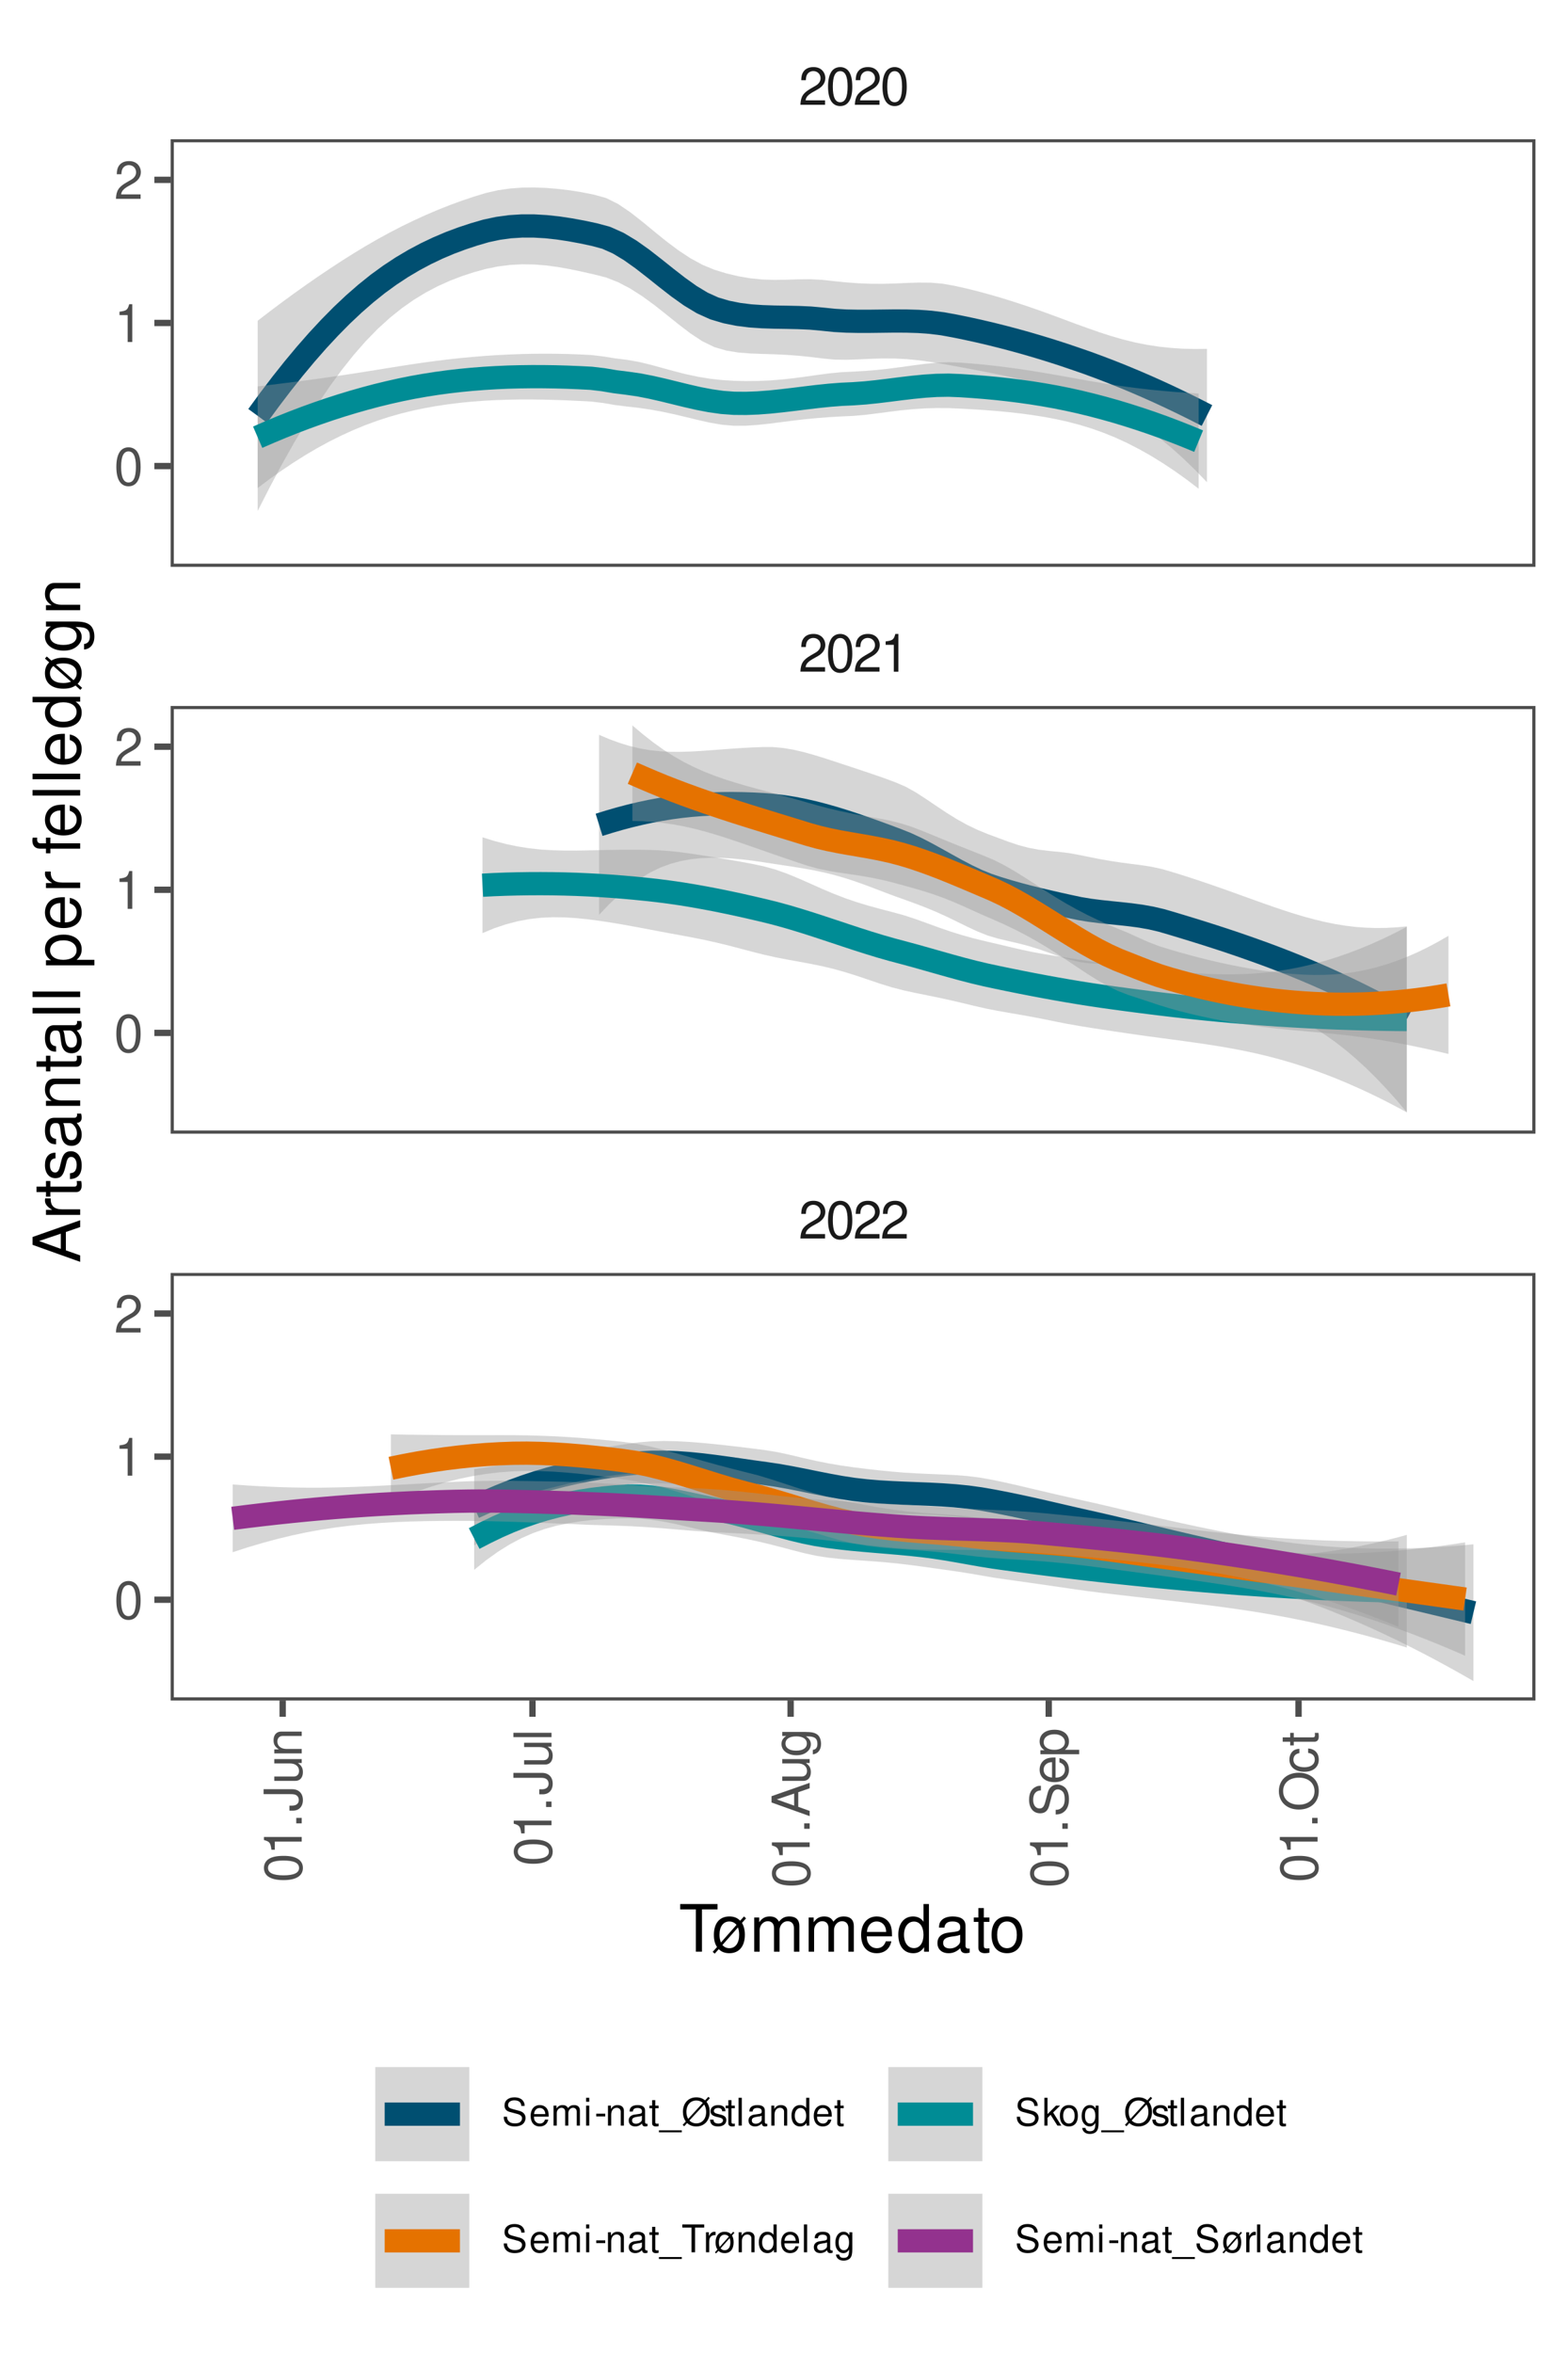 <?xml version="1.0" encoding="UTF-8"?>
<svg xmlns="http://www.w3.org/2000/svg" xmlns:xlink="http://www.w3.org/1999/xlink" width="288pt" height="432pt" viewBox="0 0 288 432" version="1.1">
<defs>
<g>
<symbol overflow="visible" id="glyph0-0">
<path style="stroke:none;" d=""/>
</symbol>
<symbol overflow="visible" id="glyph0-1">
<path style="stroke:none;" d="M 4.859 -0.828 L 1.281 -0.828 C 1.359 -1.406 1.672 -1.781 2.5 -2.281 L 3.469 -2.828 C 4.406 -3.344 4.906 -4.062 4.906 -4.906 C 4.906 -5.484 4.672 -6.031 4.266 -6.406 C 3.859 -6.766 3.375 -6.938 2.719 -6.938 C 1.859 -6.938 1.219 -6.625 0.844 -6.031 C 0.609 -5.672 0.5 -5.234 0.484 -4.531 L 1.328 -4.531 C 1.359 -5.016 1.406 -5.281 1.531 -5.516 C 1.75 -5.938 2.188 -6.203 2.703 -6.203 C 3.469 -6.203 4.031 -5.641 4.031 -4.891 C 4.031 -4.344 3.719 -3.859 3.125 -3.516 L 2.234 -3 C 0.812 -2.172 0.406 -1.531 0.328 -0.016 L 4.859 -0.016 Z M 4.859 -0.828 "/>
</symbol>
<symbol overflow="visible" id="glyph0-2">
<path style="stroke:none;" d="M 2.641 -6.938 C 2 -6.938 1.422 -6.656 1.078 -6.172 C 0.641 -5.562 0.406 -4.641 0.406 -3.359 C 0.406 -1.016 1.188 0.219 2.641 0.219 C 4.078 0.219 4.859 -1.016 4.859 -3.297 C 4.859 -4.641 4.656 -5.547 4.203 -6.172 C 3.844 -6.656 3.281 -6.938 2.641 -6.938 Z M 2.641 -6.188 C 3.547 -6.188 4 -5.25 4 -3.375 C 4 -1.406 3.562 -0.484 2.625 -0.484 C 1.734 -0.484 1.281 -1.438 1.281 -3.344 C 1.281 -5.25 1.734 -6.188 2.641 -6.188 Z M 2.641 -6.188 "/>
</symbol>
<symbol overflow="visible" id="glyph0-3">
<path style="stroke:none;" d="M 2.484 -4.938 L 2.484 0 L 3.328 0 L 3.328 -6.938 L 2.766 -6.938 C 2.469 -5.875 2.281 -5.734 0.984 -5.562 L 0.984 -4.938 Z M 2.484 -4.938 "/>
</symbol>
<symbol overflow="visible" id="glyph1-0">
<path style="stroke:none;" d=""/>
</symbol>
<symbol overflow="visible" id="glyph1-1">
<path style="stroke:none;" d="M -6.938 -2.641 C -6.938 -2 -6.656 -1.422 -6.172 -1.078 C -5.562 -0.641 -4.641 -0.406 -3.359 -0.406 C -1.016 -0.406 0.219 -1.188 0.219 -2.641 C 0.219 -4.078 -1.016 -4.859 -3.297 -4.859 C -4.641 -4.859 -5.547 -4.656 -6.172 -4.203 C -6.656 -3.844 -6.938 -3.281 -6.938 -2.641 Z M -6.188 -2.641 C -6.188 -3.547 -5.25 -4 -3.375 -4 C -1.406 -4 -0.484 -3.562 -0.484 -2.625 C -0.484 -1.734 -1.438 -1.281 -3.344 -1.281 C -5.25 -1.281 -6.188 -1.734 -6.188 -2.641 Z M -6.188 -2.641 "/>
</symbol>
<symbol overflow="visible" id="glyph1-2">
<path style="stroke:none;" d="M -4.938 -2.484 L 0 -2.484 L 0 -3.328 L -6.938 -3.328 L -6.938 -2.766 C -5.875 -2.469 -5.734 -2.281 -5.562 -0.984 L -4.938 -0.984 Z M -4.938 -2.484 "/>
</symbol>
<symbol overflow="visible" id="glyph1-3">
<path style="stroke:none;" d="M -1 -1.828 L -1 -0.828 L 0 -0.828 L 0 -1.828 Z M -1 -1.828 "/>
</symbol>
<symbol overflow="visible" id="glyph1-4">
<path style="stroke:none;" d="M -7 -3.188 L -2.078 -3.188 C -1.516 -3.188 -1.203 -3.141 -0.953 -2.969 C -0.688 -2.797 -0.531 -2.469 -0.531 -2.125 C -0.531 -1.453 -0.984 -1.078 -1.797 -1.078 L -2.25 -1.078 L -2.25 -0.156 L -1.625 -0.156 C -0.5 -0.156 0.219 -0.906 0.219 -2.109 C 0.219 -3.328 -0.531 -4.094 -1.75 -4.094 L -7 -4.094 Z M -7 -3.188 "/>
</symbol>
<symbol overflow="visible" id="glyph1-5">
<path style="stroke:none;" d="M 0 -4.625 L -5.031 -4.625 L -5.031 -3.828 L -2.172 -3.828 C -1.156 -3.828 -0.484 -3.297 -0.484 -2.453 C -0.484 -1.828 -0.859 -1.422 -1.469 -1.422 L -5.031 -1.422 L -5.031 -0.625 L -1.156 -0.625 C -0.312 -0.625 0.219 -1.25 0.219 -2.219 C 0.219 -2.969 -0.031 -3.438 -0.703 -3.906 L 0 -3.906 Z M 0 -4.625 "/>
</symbol>
<symbol overflow="visible" id="glyph1-6">
<path style="stroke:none;" d="M -5.031 -0.672 L 0 -0.672 L 0 -1.484 L -2.766 -1.484 C -3.797 -1.484 -4.469 -2.016 -4.469 -2.844 C -4.469 -3.469 -4.094 -3.875 -3.484 -3.875 L 0 -3.875 L 0 -4.672 L -3.797 -4.672 C -4.641 -4.672 -5.172 -4.047 -5.172 -3.078 C -5.172 -2.328 -4.891 -1.859 -4.188 -1.406 L -5.031 -1.406 Z M -5.031 -0.672 "/>
</symbol>
<symbol overflow="visible" id="glyph1-7">
<path style="stroke:none;" d="M -7 -1.453 L -7 -0.656 L 0 -0.656 L 0 -1.453 Z M -7 -1.453 "/>
</symbol>
<symbol overflow="visible" id="glyph1-8">
<path style="stroke:none;" d="M -2.094 -4.547 L 0 -5.266 L 0 -6.266 L -7 -3.812 L -7 -2.656 L 0 -0.156 L 0 -1.109 L -2.094 -1.859 Z M -2.844 -4.297 L -2.844 -2.078 L -6.031 -3.219 Z M -2.844 -4.297 "/>
</symbol>
<symbol overflow="visible" id="glyph1-9">
<path style="stroke:none;" d="M -5.031 -3.875 L -4.297 -3.875 C -4.906 -3.469 -5.172 -3.031 -5.172 -2.391 C -5.172 -1.188 -4.031 -0.328 -2.422 -0.328 C -1.578 -0.328 -0.969 -0.531 -0.453 -0.969 C -0.016 -1.344 0.219 -1.828 0.219 -2.344 C 0.219 -2.938 -0.047 -3.375 -0.688 -3.797 L -0.422 -3.797 C 0.922 -3.797 1.422 -3.422 1.422 -2.422 C 1.422 -1.75 1.156 -1.391 0.578 -1.312 L 0.578 -0.5 C 1.5 -0.578 2.094 -1.312 2.094 -2.406 C 2.094 -3.141 1.859 -3.766 1.453 -4.094 C 0.984 -4.469 0.359 -4.609 -0.828 -4.609 L -5.031 -4.609 Z M -4.438 -2.469 C -4.438 -3.312 -3.719 -3.797 -2.453 -3.797 C -1.234 -3.797 -0.516 -3.312 -0.516 -2.469 C -0.516 -1.656 -1.234 -1.172 -2.469 -1.172 C -3.703 -1.172 -4.438 -1.656 -4.438 -2.469 Z M -4.438 -2.469 "/>
</symbol>
<symbol overflow="visible" id="glyph1-10">
<path style="stroke:none;" d="M -4.938 -5.719 C -5.422 -5.719 -5.562 -5.688 -5.875 -5.531 C -6.688 -5.156 -7.109 -4.344 -7.109 -3.156 C -7.109 -1.625 -6.328 -0.672 -5.062 -0.672 C -4.203 -0.672 -3.672 -1.125 -3.422 -2.047 L -2.969 -3.781 C -2.734 -4.672 -2.375 -5.062 -1.828 -5.062 C -1.453 -5.062 -1.078 -4.859 -0.859 -4.562 C -0.656 -4.281 -0.562 -3.844 -0.562 -3.281 C -0.562 -2.516 -0.75 -2 -1.156 -1.672 C -1.453 -1.406 -1.797 -1.297 -2.219 -1.312 L -2.219 -0.453 C -1.578 -0.469 -1.156 -0.594 -0.781 -0.875 C -0.109 -1.359 0.219 -2.156 0.219 -3.219 C 0.219 -4.062 0.031 -4.734 -0.312 -5.188 C -0.688 -5.656 -1.312 -5.953 -1.922 -5.953 C -2.781 -5.953 -3.422 -5.422 -3.672 -4.469 L -4.141 -2.719 C -4.375 -1.875 -4.641 -1.562 -5.188 -1.562 C -5.891 -1.562 -6.359 -2.188 -6.359 -3.125 C -6.359 -4.234 -5.859 -4.859 -4.938 -4.875 Z M -4.938 -5.719 "/>
</symbol>
<symbol overflow="visible" id="glyph1-11">
<path style="stroke:none;" d="M -2.25 -4.922 C -3.016 -4.922 -3.469 -4.859 -3.844 -4.719 C -4.672 -4.391 -5.172 -3.625 -5.172 -2.688 C -5.172 -1.281 -4.109 -0.391 -2.453 -0.391 C -0.781 -0.391 0.219 -1.25 0.219 -2.672 C 0.219 -3.812 -0.438 -4.609 -1.531 -4.812 L -1.531 -4.016 C -0.859 -3.797 -0.516 -3.344 -0.516 -2.703 C -0.516 -2.188 -0.75 -1.75 -1.172 -1.484 C -1.453 -1.297 -1.75 -1.234 -2.25 -1.219 Z M -2.891 -1.234 C -3.828 -1.312 -4.438 -1.875 -4.438 -2.672 C -4.438 -3.484 -3.797 -4.062 -2.891 -4.062 Z M -2.891 -1.234 "/>
</symbol>
<symbol overflow="visible" id="glyph1-12">
<path style="stroke:none;" d="M 2.094 -0.516 L 2.094 -1.328 L -0.531 -1.328 C -0.016 -1.75 0.219 -2.219 0.219 -2.875 C 0.219 -4.172 -0.828 -5.016 -2.422 -5.016 C -4.109 -5.016 -5.172 -4.188 -5.172 -2.859 C -5.172 -2.172 -4.859 -1.625 -4.266 -1.25 L -5.031 -1.25 L -5.031 -0.516 Z M -4.422 -2.719 C -4.422 -3.609 -3.641 -4.188 -2.453 -4.188 C -1.312 -4.188 -0.531 -3.594 -0.531 -2.719 C -0.531 -1.875 -1.297 -1.328 -2.469 -1.328 C -3.656 -1.328 -4.422 -1.875 -4.422 -2.719 Z M -4.422 -2.719 "/>
</symbol>
<symbol overflow="visible" id="glyph1-13">
<path style="stroke:none;" d="M -7.109 -3.734 C -7.109 -1.734 -5.625 -0.359 -3.438 -0.359 C -1.25 -0.359 0.219 -1.719 0.219 -3.734 C 0.219 -4.594 -0.031 -5.344 -0.516 -5.906 C -1.156 -6.672 -2.25 -7.125 -3.391 -7.125 C -5.641 -7.125 -7.109 -5.781 -7.109 -3.734 Z M -6.328 -3.734 C -6.328 -5.25 -5.188 -6.219 -3.406 -6.219 C -1.719 -6.219 -0.562 -5.219 -0.562 -3.734 C -0.562 -2.25 -1.719 -1.25 -3.438 -1.25 C -5.172 -1.25 -6.328 -2.25 -6.328 -3.734 Z M -6.328 -3.734 "/>
</symbol>
<symbol overflow="visible" id="glyph1-14">
<path style="stroke:none;" d="M -3.344 -4.516 C -3.828 -4.484 -4.141 -4.375 -4.422 -4.188 C -4.891 -3.844 -5.172 -3.234 -5.172 -2.531 C -5.172 -1.172 -4.094 -0.297 -2.422 -0.297 C -0.812 -0.297 0.219 -1.156 0.219 -2.516 C 0.219 -3.719 -0.5 -4.484 -1.734 -4.578 L -1.734 -3.766 C -0.922 -3.641 -0.516 -3.219 -0.516 -2.547 C -0.516 -1.656 -1.234 -1.125 -2.422 -1.125 C -3.688 -1.125 -4.438 -1.656 -4.438 -2.516 C -4.438 -3.188 -4.031 -3.609 -3.344 -3.719 Z M -3.344 -4.516 "/>
</symbol>
<symbol overflow="visible" id="glyph1-15">
<path style="stroke:none;" d="M -5.031 -2.438 L -5.031 -1.609 L -6.406 -1.609 L -6.406 -0.812 L -5.031 -0.812 L -5.031 -0.141 L -4.375 -0.141 L -4.375 -0.812 L -0.578 -0.812 C -0.062 -0.812 0.219 -1.156 0.219 -1.781 C 0.219 -2 0.203 -2.172 0.156 -2.438 L -0.516 -2.438 C -0.484 -2.328 -0.484 -2.219 -0.484 -2.047 C -0.484 -1.703 -0.578 -1.609 -0.938 -1.609 L -4.375 -1.609 L -4.375 -2.438 Z M -5.031 -2.438 "/>
</symbol>
<symbol overflow="visible" id="glyph2-0">
<path style="stroke:none;" d=""/>
</symbol>
<symbol overflow="visible" id="glyph2-1">
<path style="stroke:none;" d="M 4.25 -7.766 L 7.109 -7.766 L 7.109 -8.75 L 0.25 -8.75 L 0.25 -7.766 L 3.125 -7.766 L 3.125 0 L 4.25 0 Z M 4.25 -7.766 "/>
</symbol>
<symbol overflow="visible" id="glyph2-2">
<path style="stroke:none;" d="M 6.344 -6.125 L 5.969 -6.469 L 5.266 -5.688 C 4.734 -6.234 4.109 -6.469 3.281 -6.469 C 1.484 -6.469 0.438 -5.219 0.438 -3.094 C 0.438 -2.156 0.609 -1.453 1.016 -0.859 L 0.219 0.031 L 0.594 0.359 L 1.328 -0.469 C 1.812 0.031 2.469 0.281 3.281 0.281 C 5.062 0.281 6.125 -0.984 6.125 -3.094 C 6.125 -4.016 5.953 -4.688 5.594 -5.281 Z M 4.859 -4.453 C 5 -4.062 5.078 -3.625 5.078 -3.094 C 5.078 -1.578 4.391 -0.641 3.281 -0.641 C 2.766 -0.641 2.359 -0.844 2 -1.219 Z M 1.734 -1.688 C 1.562 -2.094 1.469 -2.531 1.469 -3.094 C 1.469 -4.625 2.156 -5.547 3.281 -5.547 C 3.797 -5.547 4.281 -5.312 4.594 -4.922 Z M 1.734 -1.688 "/>
</symbol>
<symbol overflow="visible" id="glyph2-3">
<path style="stroke:none;" d="M 0.844 -6.281 L 0.844 0 L 1.844 0 L 1.844 -3.953 C 1.844 -4.859 2.516 -5.594 3.328 -5.594 C 4.062 -5.594 4.484 -5.141 4.484 -4.328 L 4.484 0 L 5.5 0 L 5.5 -3.953 C 5.5 -4.859 6.156 -5.594 6.969 -5.594 C 7.703 -5.594 8.141 -5.125 8.141 -4.328 L 8.141 0 L 9.141 0 L 9.141 -4.719 C 9.141 -5.844 8.5 -6.469 7.312 -6.469 C 6.484 -6.469 5.969 -6.219 5.391 -5.516 C 5.016 -6.188 4.516 -6.469 3.703 -6.469 C 2.859 -6.469 2.297 -6.156 1.766 -5.406 L 1.766 -6.281 Z M 0.844 -6.281 "/>
</symbol>
<symbol overflow="visible" id="glyph2-4">
<path style="stroke:none;" d="M 6.156 -2.812 C 6.156 -3.766 6.078 -4.344 5.906 -4.812 C 5.5 -5.844 4.531 -6.469 3.359 -6.469 C 1.609 -6.469 0.484 -5.141 0.484 -3.062 C 0.484 -0.984 1.562 0.281 3.344 0.281 C 4.781 0.281 5.766 -0.547 6.031 -1.906 L 5.016 -1.906 C 4.734 -1.078 4.172 -0.641 3.375 -0.641 C 2.734 -0.641 2.203 -0.938 1.859 -1.469 C 1.625 -1.828 1.531 -2.188 1.531 -2.812 Z M 1.547 -3.625 C 1.625 -4.781 2.344 -5.547 3.344 -5.547 C 4.375 -5.547 5.078 -4.75 5.078 -3.625 Z M 1.547 -3.625 "/>
</symbol>
<symbol overflow="visible" id="glyph2-5">
<path style="stroke:none;" d="M 5.938 -8.75 L 4.938 -8.75 L 4.938 -5.5 C 4.531 -6.125 3.859 -6.469 3.016 -6.469 C 1.375 -6.469 0.312 -5.156 0.312 -3.156 C 0.312 -1.031 1.344 0.281 3.047 0.281 C 3.906 0.281 4.516 -0.047 5.047 -0.828 L 5.047 0 L 5.938 0 Z M 3.188 -5.531 C 4.266 -5.531 4.938 -4.578 4.938 -3.078 C 4.938 -1.625 4.25 -0.656 3.188 -0.656 C 2.094 -0.656 1.359 -1.625 1.359 -3.094 C 1.359 -4.562 2.094 -5.531 3.188 -5.531 Z M 3.188 -5.531 "/>
</symbol>
<symbol overflow="visible" id="glyph2-6">
<path style="stroke:none;" d="M 6.422 -0.594 C 6.312 -0.562 6.266 -0.562 6.203 -0.562 C 5.859 -0.562 5.656 -0.75 5.656 -1.062 L 5.656 -4.75 C 5.656 -5.875 4.844 -6.469 3.297 -6.469 C 2.375 -6.469 1.641 -6.203 1.219 -5.734 C 0.922 -5.406 0.797 -5.047 0.781 -4.422 L 1.781 -4.422 C 1.875 -5.203 2.328 -5.547 3.266 -5.547 C 4.172 -5.547 4.672 -5.203 4.672 -4.609 L 4.672 -4.344 C 4.656 -3.906 4.438 -3.75 3.625 -3.641 C 2.203 -3.469 1.984 -3.422 1.609 -3.266 C 0.875 -2.953 0.5 -2.406 0.5 -1.578 C 0.5 -0.438 1.297 0.281 2.562 0.281 C 3.359 0.281 4 0 4.703 -0.641 C 4.781 0 5.094 0.281 5.734 0.281 C 5.953 0.281 6.078 0.25 6.422 0.172 Z M 4.672 -1.984 C 4.672 -1.641 4.578 -1.438 4.266 -1.156 C 3.859 -0.797 3.375 -0.594 2.781 -0.594 C 2 -0.594 1.547 -0.969 1.547 -1.609 C 1.547 -2.266 1.984 -2.609 3.062 -2.766 C 4.125 -2.906 4.328 -2.953 4.672 -3.109 Z M 4.672 -1.984 "/>
</symbol>
<symbol overflow="visible" id="glyph2-7">
<path style="stroke:none;" d="M 3.047 -6.281 L 2.016 -6.281 L 2.016 -8.016 L 1.016 -8.016 L 1.016 -6.281 L 0.172 -6.281 L 0.172 -5.469 L 1.016 -5.469 L 1.016 -0.719 C 1.016 -0.078 1.453 0.281 2.234 0.281 C 2.5 0.281 2.719 0.25 3.047 0.188 L 3.047 -0.641 C 2.906 -0.609 2.766 -0.594 2.562 -0.594 C 2.141 -0.594 2.016 -0.719 2.016 -1.156 L 2.016 -5.469 L 3.047 -5.469 Z M 3.047 -6.281 "/>
</symbol>
<symbol overflow="visible" id="glyph2-8">
<path style="stroke:none;" d="M 3.266 -6.469 C 1.484 -6.469 0.438 -5.203 0.438 -3.094 C 0.438 -0.969 1.484 0.281 3.281 0.281 C 5.047 0.281 6.125 -0.984 6.125 -3.047 C 6.125 -5.234 5.094 -6.469 3.266 -6.469 Z M 3.281 -5.547 C 4.406 -5.547 5.078 -4.625 5.078 -3.062 C 5.078 -1.578 4.375 -0.641 3.281 -0.641 C 2.156 -0.641 1.469 -1.578 1.469 -3.094 C 1.469 -4.625 2.156 -5.547 3.281 -5.547 Z M 3.281 -5.547 "/>
</symbol>
<symbol overflow="visible" id="glyph3-0">
<path style="stroke:none;" d=""/>
</symbol>
<symbol overflow="visible" id="glyph3-1">
<path style="stroke:none;" d="M -2.625 -5.688 L 0 -6.594 L 0 -7.844 L -8.75 -4.766 L -8.75 -3.328 L 0 -0.203 L 0 -1.391 L -2.625 -2.312 Z M -3.562 -5.375 L -3.562 -2.594 L -7.547 -4.031 Z M -3.562 -5.375 "/>
</symbol>
<symbol overflow="visible" id="glyph3-2">
<path style="stroke:none;" d="M -6.281 -0.828 L 0 -0.828 L 0 -1.844 L -3.266 -1.844 C -4.781 -1.844 -5.453 -2.469 -5.406 -3.859 L -6.438 -3.859 C -6.453 -3.688 -6.469 -3.594 -6.469 -3.469 C -6.469 -2.812 -6.078 -2.328 -5.141 -1.75 L -6.281 -1.75 Z M -6.281 -0.828 "/>
</symbol>
<symbol overflow="visible" id="glyph3-3">
<path style="stroke:none;" d="M -6.281 -3.047 L -6.281 -2.016 L -8.016 -2.016 L -8.016 -1.016 L -6.281 -1.016 L -6.281 -0.172 L -5.469 -0.172 L -5.469 -1.016 L -0.719 -1.016 C -0.078 -1.016 0.281 -1.453 0.281 -2.234 C 0.281 -2.5 0.25 -2.719 0.188 -3.047 L -0.641 -3.047 C -0.609 -2.906 -0.594 -2.766 -0.594 -2.562 C -0.594 -2.141 -0.719 -2.016 -1.156 -2.016 L -5.469 -2.016 L -5.469 -3.047 Z M -6.281 -3.047 "/>
</symbol>
<symbol overflow="visible" id="glyph3-4">
<path style="stroke:none;" d="M -4.531 -5.25 C -5.766 -5.25 -6.469 -4.422 -6.469 -2.969 C -6.469 -1.516 -5.719 -0.562 -4.547 -0.562 C -3.562 -0.562 -3.094 -1.062 -2.734 -2.562 L -2.516 -3.484 C -2.344 -4.188 -2.094 -4.469 -1.641 -4.469 C -1.047 -4.469 -0.641 -3.875 -0.641 -3 C -0.641 -2.453 -0.797 -2 -1.062 -1.75 C -1.25 -1.594 -1.422 -1.531 -1.875 -1.469 L -1.875 -0.406 C -0.422 -0.453 0.281 -1.266 0.281 -2.922 C 0.281 -4.5 -0.5 -5.516 -1.719 -5.516 C -2.656 -5.516 -3.172 -4.984 -3.469 -3.734 L -3.703 -2.766 C -3.891 -1.953 -4.156 -1.609 -4.594 -1.609 C -5.188 -1.609 -5.547 -2.125 -5.547 -2.938 C -5.547 -3.75 -5.203 -4.172 -4.531 -4.203 Z M -4.531 -5.25 "/>
</symbol>
<symbol overflow="visible" id="glyph3-5">
<path style="stroke:none;" d="M -0.594 -6.422 C -0.562 -6.312 -0.562 -6.266 -0.562 -6.203 C -0.562 -5.859 -0.75 -5.656 -1.062 -5.656 L -4.75 -5.656 C -5.875 -5.656 -6.469 -4.844 -6.469 -3.297 C -6.469 -2.375 -6.203 -1.641 -5.734 -1.219 C -5.406 -0.922 -5.047 -0.797 -4.422 -0.781 L -4.422 -1.781 C -5.203 -1.875 -5.547 -2.328 -5.547 -3.266 C -5.547 -4.172 -5.203 -4.672 -4.609 -4.672 L -4.344 -4.672 C -3.906 -4.656 -3.75 -4.438 -3.641 -3.625 C -3.469 -2.203 -3.422 -1.984 -3.266 -1.609 C -2.953 -0.875 -2.406 -0.5 -1.578 -0.5 C -0.438 -0.5 0.281 -1.297 0.281 -2.562 C 0.281 -3.359 0 -4 -0.641 -4.703 C 0 -4.781 0.281 -5.094 0.281 -5.734 C 0.281 -5.953 0.25 -6.078 0.172 -6.422 Z M -1.984 -4.672 C -1.641 -4.672 -1.438 -4.578 -1.156 -4.266 C -0.797 -3.859 -0.594 -3.375 -0.594 -2.781 C -0.594 -2 -0.969 -1.547 -1.609 -1.547 C -2.266 -1.547 -2.609 -1.984 -2.766 -3.062 C -2.906 -4.125 -2.953 -4.328 -3.109 -4.672 Z M -1.984 -4.672 "/>
</symbol>
<symbol overflow="visible" id="glyph3-6">
<path style="stroke:none;" d="M -6.281 -0.844 L 0 -0.844 L 0 -1.844 L -3.469 -1.844 C -4.75 -1.844 -5.594 -2.516 -5.594 -3.547 C -5.594 -4.344 -5.109 -4.844 -4.359 -4.844 L 0 -4.844 L 0 -5.844 L -4.75 -5.844 C -5.797 -5.844 -6.469 -5.062 -6.469 -3.859 C -6.469 -2.922 -6.109 -2.312 -5.234 -1.766 L -6.281 -1.766 Z M -6.281 -0.844 "/>
</symbol>
<symbol overflow="visible" id="glyph3-7">
<path style="stroke:none;" d="M -8.75 -1.828 L -8.75 -0.812 L 0 -0.812 L 0 -1.828 Z M -8.75 -1.828 "/>
</symbol>
<symbol overflow="visible" id="glyph3-8">
<path style="stroke:none;" d=""/>
</symbol>
<symbol overflow="visible" id="glyph3-9">
<path style="stroke:none;" d="M 2.609 -0.641 L 2.609 -1.656 L -0.656 -1.656 C -0.016 -2.188 0.281 -2.766 0.281 -3.594 C 0.281 -5.219 -1.031 -6.281 -3.031 -6.281 C -5.141 -6.281 -6.469 -5.25 -6.469 -3.578 C -6.469 -2.719 -6.078 -2.047 -5.344 -1.578 L -6.281 -1.578 L -6.281 -0.641 Z M -5.531 -3.406 C -5.531 -4.516 -4.562 -5.234 -3.062 -5.234 C -1.625 -5.234 -0.656 -4.5 -0.656 -3.406 C -0.656 -2.344 -1.625 -1.656 -3.094 -1.656 C -4.578 -1.656 -5.531 -2.344 -5.531 -3.406 Z M -5.531 -3.406 "/>
</symbol>
<symbol overflow="visible" id="glyph3-10">
<path style="stroke:none;" d="M -2.812 -6.156 C -3.766 -6.156 -4.344 -6.078 -4.812 -5.906 C -5.844 -5.5 -6.469 -4.531 -6.469 -3.359 C -6.469 -1.609 -5.141 -0.484 -3.062 -0.484 C -0.984 -0.484 0.281 -1.562 0.281 -3.344 C 0.281 -4.781 -0.547 -5.766 -1.906 -6.031 L -1.906 -5.016 C -1.078 -4.734 -0.641 -4.172 -0.641 -3.375 C -0.641 -2.734 -0.938 -2.203 -1.469 -1.859 C -1.828 -1.625 -2.188 -1.531 -2.812 -1.531 Z M -3.625 -1.547 C -4.781 -1.625 -5.547 -2.344 -5.547 -3.344 C -5.547 -4.375 -4.75 -5.078 -3.625 -5.078 Z M -3.625 -1.547 "/>
</symbol>
<symbol overflow="visible" id="glyph3-11">
<path style="stroke:none;" d="M -6.281 -3.094 L -6.281 -2.047 L -7.266 -2.047 C -7.688 -2.047 -7.906 -2.281 -7.906 -2.75 C -7.906 -2.828 -7.906 -2.875 -7.891 -3.094 L -8.719 -3.094 C -8.766 -2.875 -8.781 -2.734 -8.781 -2.531 C -8.781 -1.609 -8.25 -1.062 -7.359 -1.062 L -6.281 -1.062 L -6.281 -0.219 L -5.469 -0.219 L -5.469 -1.062 L 0 -1.062 L 0 -2.047 L -5.469 -2.047 L -5.469 -3.094 Z M -6.281 -3.094 "/>
</symbol>
<symbol overflow="visible" id="glyph3-12">
<path style="stroke:none;" d="M -8.75 -5.938 L -8.75 -4.938 L -5.5 -4.938 C -6.125 -4.531 -6.469 -3.859 -6.469 -3.016 C -6.469 -1.375 -5.156 -0.312 -3.156 -0.312 C -1.031 -0.312 0.281 -1.344 0.281 -3.047 C 0.281 -3.906 -0.047 -4.516 -0.828 -5.047 L 0 -5.047 L 0 -5.938 Z M -5.531 -3.188 C -5.531 -4.266 -4.578 -4.938 -3.078 -4.938 C -1.625 -4.938 -0.656 -4.25 -0.656 -3.188 C -0.656 -2.094 -1.625 -1.359 -3.094 -1.359 C -4.562 -1.359 -5.531 -2.094 -5.531 -3.188 Z M -5.531 -3.188 "/>
</symbol>
<symbol overflow="visible" id="glyph3-13">
<path style="stroke:none;" d="M -6.125 -6.344 L -6.469 -5.969 L -5.688 -5.266 C -6.234 -4.734 -6.469 -4.109 -6.469 -3.281 C -6.469 -1.484 -5.219 -0.438 -3.094 -0.438 C -2.156 -0.438 -1.453 -0.609 -0.859 -1.016 L 0.031 -0.219 L 0.359 -0.594 L -0.469 -1.328 C 0.031 -1.812 0.281 -2.469 0.281 -3.281 C 0.281 -5.062 -0.984 -6.125 -3.094 -6.125 C -4.016 -6.125 -4.688 -5.953 -5.281 -5.594 Z M -4.453 -4.859 C -4.062 -5 -3.625 -5.078 -3.094 -5.078 C -1.578 -5.078 -0.641 -4.391 -0.641 -3.281 C -0.641 -2.766 -0.844 -2.359 -1.219 -2 Z M -1.688 -1.734 C -2.094 -1.562 -2.531 -1.469 -3.094 -1.469 C -4.625 -1.469 -5.547 -2.156 -5.547 -3.281 C -5.547 -3.797 -5.312 -4.281 -4.922 -4.594 Z M -1.688 -1.734 "/>
</symbol>
<symbol overflow="visible" id="glyph3-14">
<path style="stroke:none;" d="M -6.281 -4.844 L -5.375 -4.844 C -6.125 -4.344 -6.469 -3.797 -6.469 -3 C -6.469 -1.469 -5.047 -0.422 -3.031 -0.422 C -1.984 -0.422 -1.219 -0.672 -0.578 -1.219 C -0.031 -1.688 0.281 -2.281 0.281 -2.922 C 0.281 -3.688 -0.062 -4.219 -0.859 -4.75 L -0.531 -4.75 C 1.156 -4.75 1.781 -4.281 1.781 -3.031 C 1.781 -2.188 1.438 -1.734 0.719 -1.641 L 0.719 -0.625 C 1.891 -0.719 2.609 -1.641 2.609 -3.016 C 2.609 -3.938 2.312 -4.703 1.812 -5.109 C 1.219 -5.594 0.438 -5.766 -1.031 -5.766 L -6.281 -5.766 Z M -5.547 -3.094 C -5.547 -4.156 -4.656 -4.75 -3.062 -4.75 C -1.531 -4.75 -0.641 -4.141 -0.641 -3.094 C -0.641 -2.062 -1.547 -1.469 -3.094 -1.469 C -4.625 -1.469 -5.547 -2.062 -5.547 -3.094 Z M -5.547 -3.094 "/>
</symbol>
<symbol overflow="visible" id="glyph4-0">
<path style="stroke:none;" d=""/>
</symbol>
<symbol overflow="visible" id="glyph4-1">
<path style="stroke:none;" d="M 4.172 -3.609 C 4.172 -3.953 4.156 -4.047 4.031 -4.297 C 3.766 -4.875 3.156 -5.188 2.297 -5.188 C 1.188 -5.188 0.484 -4.609 0.484 -3.688 C 0.484 -3.062 0.812 -2.672 1.484 -2.5 L 2.766 -2.156 C 3.406 -2 3.703 -1.734 3.703 -1.344 C 3.703 -1.062 3.547 -0.781 3.328 -0.625 C 3.125 -0.484 2.812 -0.406 2.391 -0.406 C 1.828 -0.406 1.469 -0.547 1.219 -0.844 C 1.031 -1.062 0.938 -1.312 0.953 -1.625 L 0.344 -1.625 C 0.344 -1.156 0.438 -0.844 0.641 -0.562 C 0.984 -0.078 1.578 0.156 2.359 0.156 C 2.969 0.156 3.453 0.016 3.781 -0.234 C 4.125 -0.5 4.344 -0.953 4.344 -1.406 C 4.344 -2.031 3.953 -2.484 3.266 -2.688 L 1.984 -3.031 C 1.359 -3.188 1.141 -3.391 1.141 -3.781 C 1.141 -4.297 1.594 -4.641 2.281 -4.641 C 3.094 -4.641 3.547 -4.281 3.562 -3.609 Z M 4.172 -3.609 "/>
</symbol>
<symbol overflow="visible" id="glyph4-2">
<path style="stroke:none;" d="M 3.594 -1.641 C 3.594 -2.203 3.547 -2.531 3.438 -2.812 C 3.203 -3.406 2.641 -3.766 1.953 -3.766 C 0.938 -3.766 0.281 -3 0.281 -1.781 C 0.281 -0.578 0.906 0.156 1.953 0.156 C 2.781 0.156 3.359 -0.312 3.516 -1.109 L 2.922 -1.109 C 2.766 -0.625 2.438 -0.375 1.969 -0.375 C 1.594 -0.375 1.281 -0.547 1.078 -0.859 C 0.938 -1.062 0.891 -1.281 0.891 -1.641 Z M 0.906 -2.109 C 0.953 -2.797 1.359 -3.234 1.953 -3.234 C 2.547 -3.234 2.969 -2.766 2.969 -2.109 Z M 0.906 -2.109 "/>
</symbol>
<symbol overflow="visible" id="glyph4-3">
<path style="stroke:none;" d="M 0.484 -3.672 L 0.484 0 L 1.078 0 L 1.078 -2.297 C 1.078 -2.828 1.469 -3.266 1.938 -3.266 C 2.375 -3.266 2.625 -3 2.625 -2.531 L 2.625 0 L 3.203 0 L 3.203 -2.297 C 3.203 -2.828 3.594 -3.266 4.062 -3.266 C 4.5 -3.266 4.75 -2.984 4.75 -2.531 L 4.75 0 L 5.328 0 L 5.328 -2.75 C 5.328 -3.406 4.953 -3.766 4.266 -3.766 C 3.781 -3.766 3.484 -3.625 3.141 -3.219 C 2.922 -3.609 2.625 -3.766 2.156 -3.766 C 1.672 -3.766 1.344 -3.594 1.031 -3.156 L 1.031 -3.672 Z M 0.484 -3.672 "/>
</symbol>
<symbol overflow="visible" id="glyph4-4">
<path style="stroke:none;" d="M 1.047 -3.672 L 0.469 -3.672 L 0.469 0 L 1.047 0 Z M 1.047 -5.109 L 0.469 -5.109 L 0.469 -4.375 L 1.047 -4.375 Z M 1.047 -5.109 "/>
</symbol>
<symbol overflow="visible" id="glyph4-5">
<path style="stroke:none;" d="M 1.984 -2.188 L 0.328 -2.188 L 0.328 -1.688 L 1.984 -1.688 Z M 1.984 -2.188 "/>
</symbol>
<symbol overflow="visible" id="glyph4-6">
<path style="stroke:none;" d="M 0.484 -3.672 L 0.484 0 L 1.078 0 L 1.078 -2.016 C 1.078 -2.766 1.469 -3.266 2.078 -3.266 C 2.531 -3.266 2.828 -2.984 2.828 -2.547 L 2.828 0 L 3.406 0 L 3.406 -2.766 C 3.406 -3.375 2.953 -3.766 2.25 -3.766 C 1.703 -3.766 1.344 -3.562 1.031 -3.047 L 1.031 -3.672 Z M 0.484 -3.672 "/>
</symbol>
<symbol overflow="visible" id="glyph4-7">
<path style="stroke:none;" d="M 3.75 -0.344 C 3.688 -0.328 3.656 -0.328 3.625 -0.328 C 3.422 -0.328 3.297 -0.438 3.297 -0.609 L 3.297 -2.766 C 3.297 -3.422 2.828 -3.766 1.922 -3.766 C 1.391 -3.766 0.953 -3.625 0.703 -3.344 C 0.531 -3.156 0.469 -2.953 0.453 -2.578 L 1.047 -2.578 C 1.094 -3.031 1.359 -3.234 1.906 -3.234 C 2.438 -3.234 2.719 -3.031 2.719 -2.688 L 2.719 -2.531 C 2.719 -2.281 2.594 -2.188 2.109 -2.125 C 1.281 -2.016 1.156 -2 0.938 -1.906 C 0.516 -1.719 0.297 -1.406 0.297 -0.922 C 0.297 -0.266 0.75 0.156 1.5 0.156 C 1.953 0.156 2.328 0 2.75 -0.375 C 2.781 0 2.969 0.156 3.344 0.156 C 3.469 0.156 3.547 0.141 3.75 0.094 Z M 2.719 -1.156 C 2.719 -0.953 2.672 -0.844 2.484 -0.672 C 2.25 -0.469 1.969 -0.344 1.625 -0.344 C 1.172 -0.344 0.906 -0.562 0.906 -0.938 C 0.906 -1.328 1.156 -1.516 1.781 -1.609 C 2.406 -1.688 2.531 -1.719 2.719 -1.812 Z M 2.719 -1.156 "/>
</symbol>
<symbol overflow="visible" id="glyph4-8">
<path style="stroke:none;" d="M 1.781 -3.672 L 1.172 -3.672 L 1.172 -4.672 L 0.594 -4.672 L 0.594 -3.672 L 0.094 -3.672 L 0.094 -3.188 L 0.594 -3.188 L 0.594 -0.422 C 0.594 -0.047 0.844 0.156 1.297 0.156 C 1.453 0.156 1.578 0.141 1.781 0.109 L 1.781 -0.375 C 1.688 -0.359 1.609 -0.344 1.5 -0.344 C 1.25 -0.344 1.172 -0.422 1.172 -0.672 L 1.172 -3.188 L 1.781 -3.188 Z M 1.781 -3.672 "/>
</symbol>
<symbol overflow="visible" id="glyph4-9">
<path style="stroke:none;" d="M 4.047 0.875 L -0.156 0.875 L -0.156 1.234 L 4.047 1.234 Z M 4.047 0.875 "/>
</symbol>
<symbol overflow="visible" id="glyph4-10">
<path style="stroke:none;" d="M 0.203 -0.141 L 0.484 0.125 L 1.016 -0.469 C 1.484 -0.047 2.031 0.156 2.703 0.156 C 4.172 0.156 5.172 -0.906 5.172 -2.5 C 5.172 -3.234 4.969 -3.875 4.578 -4.359 L 5.203 -5.031 L 4.922 -5.281 L 4.312 -4.625 C 3.891 -5 3.344 -5.188 2.703 -5.188 C 1.234 -5.188 0.25 -4.109 0.25 -2.516 C 0.25 -1.844 0.422 -1.25 0.781 -0.75 Z M 1.219 -1.234 C 1 -1.609 0.891 -2.031 0.891 -2.516 C 0.891 -3.766 1.625 -4.609 2.703 -4.609 C 3.156 -4.609 3.562 -4.469 3.906 -4.172 Z M 4.156 -3.875 C 4.391 -3.5 4.516 -3.031 4.516 -2.5 C 4.516 -1.25 3.797 -0.406 2.703 -0.406 C 2.219 -0.406 1.781 -0.594 1.438 -0.938 Z M 4.156 -3.875 "/>
</symbol>
<symbol overflow="visible" id="glyph4-11">
<path style="stroke:none;" d="M 3.062 -2.641 C 3.062 -3.359 2.578 -3.766 1.734 -3.766 C 0.875 -3.766 0.328 -3.328 0.328 -2.656 C 0.328 -2.078 0.625 -1.812 1.484 -1.594 L 2.031 -1.469 C 2.438 -1.359 2.609 -1.219 2.609 -0.953 C 2.609 -0.609 2.266 -0.375 1.75 -0.375 C 1.438 -0.375 1.172 -0.469 1.016 -0.625 C 0.938 -0.734 0.891 -0.828 0.859 -1.094 L 0.234 -1.094 C 0.266 -0.25 0.734 0.156 1.703 0.156 C 2.625 0.156 3.219 -0.297 3.219 -1 C 3.219 -1.547 2.906 -1.844 2.172 -2.016 L 1.609 -2.156 C 1.141 -2.266 0.938 -2.422 0.938 -2.688 C 0.938 -3.031 1.234 -3.234 1.719 -3.234 C 2.188 -3.234 2.438 -3.031 2.453 -2.641 Z M 3.062 -2.641 "/>
</symbol>
<symbol overflow="visible" id="glyph4-12">
<path style="stroke:none;" d="M 1.062 -5.109 L 0.469 -5.109 L 0.469 0 L 1.062 0 Z M 1.062 -5.109 "/>
</symbol>
<symbol overflow="visible" id="glyph4-13">
<path style="stroke:none;" d="M 3.469 -5.109 L 2.891 -5.109 L 2.891 -3.203 C 2.641 -3.578 2.25 -3.766 1.75 -3.766 C 0.812 -3.766 0.188 -3.016 0.188 -1.844 C 0.188 -0.609 0.781 0.156 1.781 0.156 C 2.281 0.156 2.625 -0.031 2.953 -0.484 L 2.953 0 L 3.469 0 Z M 1.859 -3.234 C 2.484 -3.234 2.891 -2.672 2.891 -1.797 C 2.891 -0.938 2.484 -0.391 1.859 -0.391 C 1.219 -0.391 0.797 -0.953 0.797 -1.812 C 0.797 -2.656 1.219 -3.234 1.859 -3.234 Z M 1.859 -3.234 "/>
</symbol>
<symbol overflow="visible" id="glyph4-14">
<path style="stroke:none;" d="M 0.984 -5.109 L 0.406 -5.109 L 0.406 0 L 0.984 0 L 0.984 -1.422 L 1.547 -1.984 L 2.797 0 L 3.516 0 L 2.016 -2.406 L 3.297 -3.672 L 2.547 -3.672 L 0.984 -2.109 Z M 0.984 -5.109 "/>
</symbol>
<symbol overflow="visible" id="glyph4-15">
<path style="stroke:none;" d="M 1.906 -3.766 C 0.875 -3.766 0.25 -3.031 0.25 -1.812 C 0.25 -0.562 0.875 0.156 1.906 0.156 C 2.953 0.156 3.562 -0.578 3.562 -1.781 C 3.562 -3.047 2.969 -3.766 1.906 -3.766 Z M 1.906 -3.234 C 2.562 -3.234 2.969 -2.688 2.969 -1.781 C 2.969 -0.922 2.562 -0.375 1.906 -0.375 C 1.266 -0.375 0.859 -0.922 0.859 -1.812 C 0.859 -2.688 1.266 -3.234 1.906 -3.234 Z M 1.906 -3.234 "/>
</symbol>
<symbol overflow="visible" id="glyph4-16">
<path style="stroke:none;" d="M 2.828 -3.672 L 2.828 -3.141 C 2.531 -3.578 2.219 -3.766 1.75 -3.766 C 0.859 -3.766 0.25 -2.953 0.25 -1.766 C 0.25 -1.156 0.391 -0.703 0.703 -0.344 C 0.984 -0.016 1.328 0.156 1.703 0.156 C 2.156 0.156 2.469 -0.031 2.766 -0.5 L 2.766 -0.312 C 2.766 0.672 2.5 1.031 1.766 1.031 C 1.281 1.031 1.016 0.844 0.953 0.422 L 0.359 0.422 C 0.422 1.094 0.953 1.531 1.75 1.531 C 2.297 1.531 2.75 1.344 2.984 1.062 C 3.266 0.719 3.359 0.266 3.359 -0.609 L 3.359 -3.672 Z M 1.812 -3.234 C 2.422 -3.234 2.766 -2.719 2.766 -1.781 C 2.766 -0.891 2.422 -0.375 1.812 -0.375 C 1.203 -0.375 0.859 -0.906 0.859 -1.812 C 0.859 -2.703 1.203 -3.234 1.812 -3.234 Z M 1.812 -3.234 "/>
</symbol>
<symbol overflow="visible" id="glyph4-17">
<path style="stroke:none;" d="M 2.484 -4.531 L 4.156 -4.531 L 4.156 -5.109 L 0.141 -5.109 L 0.141 -4.531 L 1.828 -4.531 L 1.828 0 L 2.484 0 Z M 2.484 -4.531 "/>
</symbol>
<symbol overflow="visible" id="glyph4-18">
<path style="stroke:none;" d="M 0.484 -3.672 L 0.484 0 L 1.078 0 L 1.078 -1.906 C 1.078 -2.781 1.438 -3.172 2.25 -3.156 L 2.25 -3.75 C 2.156 -3.766 2.094 -3.766 2.016 -3.766 C 1.641 -3.766 1.359 -3.547 1.016 -3 L 1.016 -3.672 Z M 0.484 -3.672 "/>
</symbol>
<symbol overflow="visible" id="glyph4-19">
<path style="stroke:none;" d="M 3.703 -3.578 L 3.484 -3.766 L 3.078 -3.312 C 2.766 -3.641 2.391 -3.766 1.906 -3.766 C 0.875 -3.766 0.25 -3.047 0.25 -1.812 C 0.25 -1.266 0.359 -0.844 0.594 -0.5 L 0.125 0.016 L 0.344 0.203 L 0.781 -0.266 C 1.062 0.016 1.438 0.156 1.922 0.156 C 2.953 0.156 3.562 -0.578 3.562 -1.812 C 3.562 -2.344 3.469 -2.734 3.266 -3.078 Z M 2.828 -2.594 C 2.922 -2.375 2.969 -2.109 2.969 -1.812 C 2.969 -0.922 2.562 -0.375 1.906 -0.375 C 1.609 -0.375 1.375 -0.484 1.172 -0.719 Z M 1.016 -0.984 C 0.906 -1.219 0.859 -1.484 0.859 -1.812 C 0.859 -2.688 1.266 -3.234 1.906 -3.234 C 2.219 -3.234 2.5 -3.094 2.688 -2.875 Z M 1.016 -0.984 "/>
</symbol>
</g>
<clipPath id="clip1">
  <path d="M 31.348 25.543 L 282.023 25.543 L 282.023 104.07 L 31.348 104.07 Z M 31.348 25.543 "/>
</clipPath>
<clipPath id="clip2">
  <path d="M 31.348 25.543 L 282.023 25.543 L 282.023 104.07 L 31.348 104.07 Z M 31.348 25.543 "/>
</clipPath>
<clipPath id="clip3">
  <path d="M 31.348 129.609 L 282.023 129.609 L 282.023 208.137 L 31.348 208.137 Z M 31.348 129.609 "/>
</clipPath>
<clipPath id="clip4">
  <path d="M 31.348 129.609 L 282.023 129.609 L 282.023 208.137 L 31.348 208.137 Z M 31.348 129.609 "/>
</clipPath>
<clipPath id="clip5">
  <path d="M 31.348 233.68 L 282.023 233.68 L 282.023 312.207 L 31.348 312.207 Z M 31.348 233.68 "/>
</clipPath>
<clipPath id="clip6">
  <path d="M 31.348 233.68 L 282.023 233.68 L 282.023 312.207 L 31.348 312.207 Z M 31.348 233.68 "/>
</clipPath>
<clipPath id="clip7">
  <path d="M 31.348 214.113 L 282.023 214.113 L 282.023 233.676 L 31.348 233.676 Z M 31.348 214.113 "/>
</clipPath>
<clipPath id="clip8">
  <path d="M 31.348 110.047 L 282.023 110.047 L 282.023 129.609 L 31.348 129.609 Z M 31.348 110.047 "/>
</clipPath>
<clipPath id="clip9">
  <path d="M 31.348 5.977 L 282.023 5.977 L 282.023 25.539 L 31.348 25.539 Z M 31.348 5.977 "/>
</clipPath>
</defs>
<g id="surface700">
<rect x="0" y="0" width="288" height="432" style="fill:rgb(100%,100%,100%);fill-opacity:1;stroke:none;"/>
<rect x="0" y="0" width="288" height="432" style="fill:rgb(100%,100%,100%);fill-opacity:1;stroke:none;"/>
<path style="fill:none;stroke-width:1.164;stroke-linecap:round;stroke-linejoin:round;stroke:rgb(100%,100%,100%);stroke-opacity:1;stroke-miterlimit:10;" d="M 0 432 L 288 432 L 288 0 L 0 0 Z M 0 432 "/>
<g clip-path="url(#clip1)" clip-rule="nonzero">
<path style=" stroke:none;fill-rule:nonzero;fill:rgb(100%,100%,100%);fill-opacity:1;" d="M 31.348 104.07 L 282.023 104.07 L 282.023 25.543 L 31.348 25.543 Z M 31.348 104.07 "/>
</g>
<path style=" stroke:none;fill-rule:nonzero;fill:rgb(60%,60%,60%);fill-opacity:0.4;" d="M 47.328 58.887 L 49.535 57.191 L 51.742 55.535 L 53.949 53.922 L 56.156 52.348 L 58.363 50.816 L 60.57 49.332 L 62.777 47.887 L 64.984 46.496 L 67.191 45.16 L 69.398 43.887 L 71.605 42.684 L 73.812 41.543 L 76.02 40.473 L 78.227 39.465 L 80.434 38.523 L 82.641 37.648 L 84.848 36.84 L 87.055 36.098 L 89.262 35.43 L 91.469 34.926 L 93.676 34.609 L 95.883 34.445 L 98.09 34.418 L 100.297 34.5 L 102.504 34.684 L 104.711 34.949 L 106.918 35.305 L 109.125 35.746 L 111.332 36.359 L 113.539 37.461 L 115.746 38.953 L 117.953 40.68 L 120.16 42.496 L 122.367 44.281 L 124.574 45.938 L 126.781 47.395 L 128.988 48.602 L 131.195 49.52 L 133.402 50.191 L 135.609 50.719 L 137.816 51.094 L 140.023 51.316 L 142.23 51.391 L 144.438 51.359 L 146.645 51.285 L 148.852 51.262 L 151.059 51.383 L 153.266 51.629 L 155.473 51.848 L 157.68 52.008 L 159.887 52.098 L 162.094 52.109 L 164.301 52.051 L 166.508 51.953 L 168.715 51.879 L 170.922 51.895 L 173.129 52.082 L 175.336 52.48 L 177.543 52.973 L 179.75 53.523 L 181.957 54.125 L 184.164 54.77 L 186.371 55.461 L 188.578 56.191 L 190.785 56.953 L 192.992 57.75 L 195.203 58.566 L 197.41 59.395 L 199.617 60.188 L 201.824 60.965 L 204.031 61.68 L 206.238 62.32 L 208.445 62.863 L 210.652 63.305 L 212.859 63.641 L 215.066 63.875 L 217.273 64.02 L 219.48 64.07 L 221.688 64.047 L 221.688 88.527 L 219.48 86.246 L 217.273 84.117 L 215.066 82.141 L 212.859 80.332 L 210.652 78.691 L 208.445 77.227 L 206.238 75.934 L 204.031 74.805 L 201.824 73.828 L 199.617 72.984 L 197.41 72.25 L 195.203 71.594 L 192.992 70.988 L 190.785 70.426 L 188.578 69.895 L 186.371 69.398 L 184.164 68.922 L 181.957 68.473 L 179.75 68.043 L 177.543 67.621 L 175.336 67.211 L 173.129 66.809 L 170.922 66.445 L 168.715 66.145 L 166.508 65.934 L 164.301 65.82 L 162.094 65.809 L 159.887 65.879 L 157.68 65.98 L 155.473 66.051 L 153.266 66.02 L 151.059 65.809 L 148.852 65.539 L 146.645 65.316 L 144.438 65.152 L 142.23 65.047 L 140.023 64.977 L 137.816 64.895 L 135.609 64.723 L 133.402 64.363 L 131.195 63.719 L 128.988 62.645 L 126.781 61.188 L 124.574 59.5 L 122.367 57.727 L 120.16 55.984 L 117.953 54.379 L 115.746 52.969 L 113.539 51.812 L 111.332 50.945 L 109.125 50.383 L 106.918 49.887 L 104.711 49.422 L 102.504 49.027 L 100.297 48.73 L 98.09 48.555 L 95.883 48.523 L 93.676 48.641 L 91.469 48.922 L 89.262 49.367 L 87.055 49.977 L 84.848 50.695 L 82.641 51.543 L 80.434 52.535 L 78.227 53.691 L 76.02 55.035 L 73.812 56.582 L 71.605 58.352 L 69.398 60.359 L 67.191 62.621 L 64.984 65.141 L 62.777 67.91 L 60.57 70.934 L 58.363 74.195 L 56.156 77.688 L 53.949 81.406 L 51.742 85.34 L 49.535 89.477 L 47.328 93.809 Z M 47.328 58.887 "/>
<path style="fill:none;stroke-width:4.268;stroke-linecap:butt;stroke-linejoin:round;stroke:rgb(0%,30.98%,44.314%);stroke-opacity:1;stroke-miterlimit:10;" d="M 47.328 76.348 L 49.535 73.336 L 51.742 70.438 L 53.949 67.664 L 56.156 65.02 L 58.363 62.504 L 60.57 60.133 L 62.777 57.898 L 64.984 55.816 L 67.191 53.891 L 69.398 52.121 L 71.605 50.516 L 73.812 49.062 L 76.02 47.754 L 78.227 46.578 L 80.434 45.531 L 82.641 44.594 L 84.848 43.77 L 87.055 43.039 L 89.262 42.398 L 91.469 41.926 L 93.676 41.625 L 95.883 41.484 L 98.09 41.488 L 100.297 41.617 L 102.504 41.855 L 104.711 42.188 L 106.918 42.594 L 109.125 43.062 L 111.332 43.652 L 113.539 44.637 L 115.746 45.961 L 117.953 47.527 L 120.16 49.242 L 122.367 51.004 L 124.574 52.719 L 126.781 54.293 L 128.988 55.625 L 131.195 56.621 L 133.402 57.277 L 135.609 57.719 L 137.816 57.996 L 140.023 58.145 L 142.23 58.219 L 144.438 58.254 L 146.645 58.301 L 148.852 58.398 L 151.059 58.598 L 153.266 58.824 L 155.473 58.949 L 157.68 58.992 L 159.887 58.988 L 164.301 58.934 L 166.508 58.945 L 168.715 59.012 L 170.922 59.172 L 173.129 59.445 L 175.336 59.848 L 177.543 60.297 L 179.75 60.781 L 181.957 61.297 L 184.164 61.848 L 186.371 62.43 L 188.578 63.043 L 190.785 63.691 L 192.992 64.367 L 195.203 65.078 L 197.41 65.824 L 199.617 66.586 L 201.824 67.398 L 204.031 68.242 L 206.238 69.125 L 208.445 70.043 L 210.652 70.996 L 212.859 71.984 L 215.066 73.008 L 217.273 74.066 L 219.48 75.16 L 221.688 76.285 "/>
<path style=" stroke:none;fill-rule:nonzero;fill:rgb(60%,60%,60%);fill-opacity:0.4;" d="M 47.328 70.945 L 49.516 70.68 L 51.703 70.41 L 53.891 70.137 L 56.078 69.848 L 58.266 69.555 L 60.453 69.246 L 62.645 68.93 L 64.832 68.598 L 67.02 68.254 L 69.207 67.906 L 71.395 67.551 L 73.582 67.199 L 75.77 66.863 L 77.957 66.547 L 80.145 66.254 L 82.332 65.984 L 84.52 65.746 L 86.707 65.539 L 88.895 65.359 L 91.082 65.211 L 93.27 65.098 L 95.457 65.012 L 97.645 64.957 L 99.832 64.938 L 102.02 64.949 L 104.207 64.992 L 106.398 65.07 L 108.586 65.18 L 110.773 65.438 L 112.961 65.789 L 115.148 66.062 L 117.336 66.441 L 119.523 66.969 L 123.898 68.172 L 126.086 68.723 L 128.273 69.184 L 130.461 69.539 L 132.648 69.781 L 134.836 69.914 L 137.023 69.965 L 139.211 69.941 L 141.398 69.848 L 143.586 69.676 L 145.773 69.438 L 147.961 69.148 L 150.148 68.836 L 152.34 68.547 L 154.527 68.336 L 156.715 68.227 L 158.902 68.105 L 161.09 67.922 L 163.277 67.684 L 165.465 67.398 L 167.652 67.094 L 169.84 66.809 L 172.027 66.59 L 174.215 66.496 L 176.402 66.582 L 178.59 66.746 L 180.777 66.949 L 182.965 67.188 L 185.152 67.461 L 187.34 67.762 L 189.527 68.094 L 191.715 68.449 L 193.902 68.828 L 196.09 69.215 L 198.281 69.609 L 200.469 70 L 202.656 70.371 L 204.844 70.715 L 207.031 71.027 L 209.219 71.309 L 211.406 71.555 L 213.594 71.77 L 215.781 71.957 L 217.969 72.117 L 220.156 72.258 L 220.156 89.727 L 217.969 88.059 L 215.781 86.496 L 213.594 85.039 L 211.406 83.691 L 209.219 82.457 L 207.031 81.336 L 204.844 80.332 L 202.656 79.445 L 200.469 78.668 L 198.281 78 L 196.09 77.426 L 193.902 76.941 L 191.715 76.531 L 189.527 76.188 L 187.34 75.898 L 185.152 75.656 L 182.965 75.453 L 180.777 75.281 L 178.59 75.141 L 176.402 75.02 L 174.215 74.93 L 172.027 74.918 L 169.84 74.98 L 167.652 75.125 L 165.465 75.336 L 163.277 75.605 L 161.09 75.898 L 158.902 76.168 L 156.715 76.359 L 154.527 76.457 L 152.34 76.582 L 150.148 76.75 L 147.961 76.961 L 145.773 77.211 L 143.586 77.488 L 141.398 77.77 L 139.211 78.008 L 137.023 78.156 L 134.836 78.168 L 132.648 77.984 L 130.461 77.613 L 128.273 77.125 L 126.086 76.594 L 123.898 76.074 L 121.711 75.605 L 119.523 75.207 L 117.336 74.883 L 115.148 74.637 L 112.961 74.363 L 110.773 73.984 L 108.586 73.727 L 106.398 73.609 L 104.207 73.508 L 102.02 73.43 L 99.832 73.371 L 97.645 73.344 L 95.457 73.344 L 93.27 73.383 L 91.082 73.457 L 88.895 73.574 L 86.707 73.738 L 84.52 73.953 L 82.332 74.219 L 80.145 74.547 L 77.957 74.938 L 75.77 75.398 L 73.582 75.938 L 71.395 76.562 L 69.207 77.277 L 67.02 78.086 L 64.832 78.988 L 62.645 79.988 L 60.453 81.082 L 58.266 82.273 L 56.078 83.559 L 53.891 84.938 L 51.703 86.406 L 49.516 87.957 L 47.328 89.598 Z M 47.328 70.945 "/>
<path style="fill:none;stroke-width:4.268;stroke-linecap:butt;stroke-linejoin:round;stroke:rgb(0%,54.902%,58.431%);stroke-opacity:1;stroke-miterlimit:10;" d="M 47.328 80.27 L 49.516 79.32 L 51.703 78.406 L 53.891 77.535 L 56.078 76.703 L 58.266 75.914 L 60.453 75.164 L 62.645 74.457 L 64.832 73.793 L 67.02 73.172 L 69.207 72.59 L 71.395 72.059 L 73.582 71.57 L 75.77 71.129 L 77.957 70.742 L 80.145 70.398 L 82.332 70.102 L 84.52 69.848 L 86.707 69.637 L 88.895 69.469 L 91.082 69.336 L 93.27 69.238 L 95.457 69.18 L 97.645 69.152 L 99.832 69.156 L 102.02 69.188 L 104.207 69.25 L 106.398 69.34 L 108.586 69.453 L 110.773 69.711 L 112.961 70.078 L 115.148 70.352 L 117.336 70.664 L 119.523 71.09 L 121.711 71.586 L 126.086 72.656 L 128.273 73.156 L 130.461 73.574 L 132.648 73.883 L 134.836 74.043 L 137.023 74.059 L 139.211 73.977 L 141.398 73.809 L 143.586 73.582 L 145.773 73.324 L 147.961 73.055 L 150.148 72.793 L 152.34 72.566 L 154.527 72.395 L 156.715 72.293 L 158.902 72.137 L 161.09 71.91 L 163.277 71.645 L 165.465 71.367 L 167.652 71.109 L 169.84 70.895 L 172.027 70.754 L 174.215 70.715 L 176.402 70.801 L 178.59 70.945 L 180.777 71.117 L 182.965 71.32 L 185.152 71.559 L 187.34 71.832 L 189.527 72.141 L 191.715 72.492 L 193.902 72.883 L 196.09 73.32 L 198.281 73.805 L 200.469 74.336 L 202.656 74.91 L 204.844 75.523 L 207.031 76.184 L 209.219 76.883 L 211.406 77.621 L 213.594 78.402 L 215.781 79.227 L 217.969 80.09 L 220.156 80.992 "/>
<g clip-path="url(#clip2)" clip-rule="nonzero">
<path style="fill:none;stroke-width:1.164;stroke-linecap:round;stroke-linejoin:round;stroke:rgb(30.196%,30.196%,30.196%);stroke-opacity:1;stroke-miterlimit:10;" d="M 31.348 104.07 L 282.023 104.07 L 282.023 25.543 L 31.348 25.543 Z M 31.348 104.07 "/>
</g>
<g clip-path="url(#clip3)" clip-rule="nonzero">
<path style=" stroke:none;fill-rule:nonzero;fill:rgb(100%,100%,100%);fill-opacity:1;" d="M 31.348 208.137 L 282.023 208.137 L 282.023 129.609 L 31.348 129.609 Z M 31.348 208.137 "/>
</g>
<path style=" stroke:none;fill-rule:nonzero;fill:rgb(60%,60%,60%);fill-opacity:0.4;" d="M 110.035 134.914 L 111.914 135.707 L 113.793 136.395 L 115.672 136.965 L 117.547 137.41 L 119.426 137.734 L 121.305 137.934 L 123.184 138.027 L 125.059 138.031 L 126.938 137.973 L 128.816 137.867 L 130.695 137.73 L 132.57 137.59 L 134.449 137.449 L 136.328 137.324 L 138.207 137.223 L 140.082 137.156 L 141.961 137.156 L 143.84 137.324 L 145.719 137.641 L 147.594 138.074 L 149.473 138.598 L 151.352 139.176 L 153.23 139.785 L 155.105 140.406 L 156.984 141.027 L 158.863 141.652 L 160.742 142.289 L 162.617 142.945 L 164.496 143.641 L 166.375 144.453 L 168.254 145.504 L 170.129 146.719 L 172.008 147.992 L 173.887 149.242 L 175.762 150.406 L 177.641 151.445 L 179.52 152.348 L 181.398 153.121 L 183.273 153.816 L 185.152 154.516 L 187.031 155.148 L 188.91 155.648 L 190.785 156 L 192.664 156.227 L 194.543 156.406 L 196.422 156.637 L 198.297 156.984 L 200.176 157.367 L 202.055 157.734 L 203.934 158.062 L 205.809 158.348 L 207.688 158.594 L 209.566 158.836 L 211.445 159.125 L 213.32 159.527 L 215.199 160.07 L 217.078 160.648 L 218.957 161.254 L 220.832 161.875 L 222.711 162.516 L 224.59 163.176 L 226.469 163.844 L 228.344 164.52 L 230.223 165.195 L 232.102 165.867 L 233.98 166.523 L 235.855 167.156 L 237.734 167.758 L 239.613 168.316 L 241.492 168.824 L 243.367 169.273 L 245.246 169.652 L 247.125 169.957 L 249.004 170.18 L 250.879 170.32 L 252.758 170.379 L 254.637 170.355 L 256.516 170.254 L 258.391 170.078 L 258.391 204.199 L 256.516 201.988 L 254.637 199.891 L 252.758 197.914 L 250.879 196.066 L 249.004 194.348 L 247.125 192.758 L 245.246 191.301 L 243.367 189.977 L 241.492 188.777 L 239.613 187.691 L 237.734 186.711 L 235.855 185.82 L 233.98 185.012 L 232.102 184.27 L 230.223 183.582 L 228.344 182.941 L 226.469 182.332 L 224.59 181.75 L 222.711 181.188 L 220.832 180.637 L 218.957 180.09 L 217.078 179.543 L 213.32 178.441 L 211.445 177.965 L 209.566 177.59 L 207.688 177.32 L 205.809 177.148 L 203.934 177.055 L 202.055 176.984 L 200.176 176.875 L 198.297 176.637 L 196.422 176.195 L 194.543 175.594 L 192.664 174.918 L 190.785 174.262 L 188.91 173.68 L 187.031 173.191 L 185.152 172.762 L 183.273 172.312 L 181.398 171.754 L 179.52 171.008 L 177.641 170.129 L 175.762 169.207 L 173.887 168.297 L 172.008 167.445 L 170.129 166.664 L 168.254 165.941 L 166.375 165.258 L 164.496 164.59 L 162.617 163.887 L 160.742 163.168 L 158.863 162.461 L 156.984 161.793 L 155.105 161.184 L 153.23 160.648 L 151.352 160.184 L 149.473 159.789 L 147.594 159.449 L 145.719 159.145 L 141.961 158.574 L 140.082 158.285 L 138.207 158.016 L 136.328 157.789 L 134.449 157.613 L 132.57 157.504 L 130.695 157.477 L 128.816 157.551 L 126.938 157.742 L 125.059 158.082 L 123.184 158.586 L 121.305 159.281 L 119.426 160.191 L 117.547 161.316 L 115.672 162.664 L 113.793 164.227 L 111.914 165.992 L 110.035 167.953 Z M 110.035 134.914 "/>
<path style="fill:none;stroke-width:4.268;stroke-linecap:butt;stroke-linejoin:round;stroke:rgb(0%,30.98%,44.314%);stroke-opacity:1;stroke-miterlimit:10;" d="M 110.035 151.434 L 111.914 150.852 L 113.793 150.309 L 115.672 149.812 L 117.547 149.363 L 119.426 148.961 L 121.305 148.609 L 123.184 148.305 L 125.059 148.055 L 126.938 147.855 L 128.816 147.707 L 130.695 147.605 L 132.57 147.547 L 134.449 147.531 L 136.328 147.559 L 138.207 147.621 L 140.082 147.719 L 141.961 147.867 L 143.84 148.094 L 145.719 148.395 L 147.594 148.762 L 149.473 149.191 L 151.352 149.68 L 153.23 150.215 L 155.105 150.797 L 156.984 151.41 L 158.863 152.059 L 160.742 152.727 L 162.617 153.414 L 164.496 154.113 L 166.375 154.855 L 168.254 155.723 L 170.129 156.691 L 172.008 157.719 L 173.887 158.77 L 175.762 159.805 L 177.641 160.785 L 179.52 161.676 L 181.398 162.438 L 183.273 163.066 L 185.152 163.637 L 187.031 164.168 L 188.91 164.664 L 190.785 165.129 L 192.664 165.57 L 194.543 166 L 196.422 166.414 L 198.297 166.812 L 200.176 167.121 L 202.055 167.359 L 203.934 167.559 L 205.809 167.75 L 207.688 167.957 L 209.566 168.211 L 211.445 168.547 L 213.32 168.984 L 215.199 169.531 L 217.078 170.098 L 218.957 170.672 L 220.832 171.254 L 222.711 171.852 L 224.59 172.461 L 226.469 173.086 L 228.344 173.73 L 230.223 174.391 L 232.102 175.066 L 233.98 175.766 L 235.855 176.488 L 237.734 177.234 L 239.613 178.004 L 241.492 178.801 L 243.367 179.625 L 245.246 180.477 L 247.125 181.359 L 249.004 182.262 L 250.879 183.195 L 252.758 184.148 L 254.637 185.125 L 256.516 186.121 L 258.391 187.137 "/>
<path style=" stroke:none;fill-rule:nonzero;fill:rgb(60%,60%,60%);fill-opacity:0.4;" d="M 88.625 153.723 L 90.773 154.395 L 92.922 154.957 L 95.07 155.406 L 97.219 155.742 L 99.367 155.973 L 101.52 156.105 L 103.668 156.164 L 105.816 156.164 L 107.965 156.129 L 112.262 156.035 L 114.41 156.004 L 116.562 156 L 118.711 156.027 L 120.859 156.098 L 123.008 156.25 L 125.156 156.484 L 127.305 156.785 L 129.453 157.117 L 131.602 157.465 L 133.754 157.816 L 135.902 158.184 L 138.051 158.582 L 140.199 159.039 L 142.348 159.621 L 144.496 160.379 L 146.645 161.262 L 148.797 162.211 L 150.945 163.168 L 153.094 164.078 L 155.242 164.91 L 157.391 165.645 L 159.539 166.293 L 161.688 166.879 L 163.836 167.441 L 165.988 168.027 L 168.137 168.727 L 170.285 169.5 L 172.434 170.285 L 174.582 171.027 L 176.73 171.695 L 178.879 172.289 L 181.031 172.816 L 183.18 173.312 L 185.328 173.828 L 187.477 174.328 L 189.625 174.781 L 191.773 175.172 L 193.922 175.516 L 196.074 175.844 L 198.223 176.184 L 200.371 176.512 L 202.52 176.816 L 204.668 177.102 L 206.816 177.363 L 208.965 177.609 L 211.113 177.852 L 213.266 178.094 L 215.414 178.32 L 217.562 178.52 L 219.711 178.68 L 221.859 178.801 L 224.008 178.875 L 226.156 178.891 L 228.309 178.844 L 230.457 178.727 L 232.605 178.539 L 234.754 178.273 L 236.902 177.926 L 239.051 177.5 L 241.199 176.996 L 243.352 176.41 L 245.5 175.746 L 247.648 175 L 249.797 174.18 L 251.945 173.285 L 254.094 172.316 L 256.242 171.273 L 258.391 170.156 L 258.391 204.223 L 256.242 203.066 L 254.094 201.957 L 251.945 200.902 L 249.797 199.898 L 247.648 198.949 L 245.5 198.051 L 243.352 197.211 L 241.199 196.426 L 239.051 195.699 L 236.902 195.027 L 234.754 194.414 L 232.605 193.855 L 230.457 193.352 L 228.309 192.895 L 226.156 192.484 L 224.008 192.113 L 221.859 191.77 L 219.711 191.457 L 217.562 191.156 L 215.414 190.867 L 213.266 190.582 L 211.113 190.293 L 208.965 189.992 L 206.816 189.68 L 204.668 189.363 L 202.52 189.039 L 200.371 188.707 L 198.223 188.359 L 196.074 187.984 L 193.922 187.562 L 191.773 187.125 L 189.625 186.707 L 187.477 186.32 L 185.328 185.953 L 183.18 185.578 L 181.031 185.152 L 178.879 184.66 L 176.73 184.141 L 174.582 183.641 L 172.434 183.172 L 170.285 182.734 L 168.137 182.301 L 165.988 181.828 L 163.836 181.277 L 161.688 180.613 L 159.539 179.887 L 157.391 179.164 L 155.242 178.488 L 153.094 177.887 L 150.945 177.375 L 148.797 176.938 L 146.645 176.543 L 144.496 176.152 L 142.348 175.734 L 140.199 175.25 L 138.051 174.707 L 135.902 174.137 L 133.754 173.578 L 131.602 173.055 L 129.453 172.578 L 127.305 172.145 L 125.156 171.742 L 123.008 171.352 L 120.859 170.949 L 118.711 170.539 L 116.562 170.137 L 114.41 169.75 L 112.262 169.387 L 110.113 169.059 L 107.965 168.777 L 105.816 168.559 L 103.668 168.426 L 101.52 168.398 L 99.367 168.496 L 97.219 168.738 L 95.07 169.141 L 92.922 169.703 L 90.773 170.426 L 88.625 171.316 Z M 88.625 153.723 "/>
<path style="fill:none;stroke-width:4.268;stroke-linecap:butt;stroke-linejoin:round;stroke:rgb(0%,54.902%,58.431%);stroke-opacity:1;stroke-miterlimit:10;" d="M 88.625 162.52 L 90.773 162.41 L 92.922 162.328 L 95.07 162.273 L 97.219 162.242 L 99.367 162.234 L 101.52 162.25 L 103.668 162.293 L 105.816 162.359 L 107.965 162.453 L 110.113 162.57 L 112.262 162.711 L 114.41 162.879 L 116.562 163.07 L 118.711 163.285 L 120.859 163.523 L 123.008 163.801 L 125.156 164.113 L 127.305 164.465 L 129.453 164.848 L 131.602 165.258 L 133.754 165.699 L 135.902 166.16 L 138.051 166.645 L 140.199 167.145 L 142.348 167.676 L 144.496 168.266 L 146.645 168.902 L 148.797 169.574 L 150.945 170.273 L 153.094 170.984 L 155.242 171.699 L 157.391 172.406 L 159.539 173.09 L 161.688 173.746 L 163.836 174.359 L 165.988 174.93 L 168.137 175.512 L 170.285 176.117 L 172.434 176.727 L 174.582 177.332 L 176.73 177.918 L 178.879 178.473 L 181.031 178.984 L 183.18 179.445 L 185.328 179.891 L 187.477 180.324 L 189.625 180.742 L 191.773 181.148 L 193.922 181.539 L 196.074 181.914 L 198.223 182.273 L 200.371 182.609 L 202.52 182.93 L 204.668 183.23 L 206.816 183.52 L 208.965 183.801 L 211.113 184.074 L 213.266 184.34 L 215.414 184.594 L 217.562 184.836 L 219.711 185.07 L 221.859 185.285 L 224.008 185.492 L 226.156 185.688 L 228.309 185.867 L 230.457 186.039 L 232.605 186.195 L 234.754 186.344 L 236.902 186.477 L 239.051 186.602 L 241.199 186.711 L 243.352 186.809 L 245.5 186.898 L 247.648 186.973 L 249.797 187.039 L 251.945 187.094 L 254.094 187.137 L 256.242 187.168 L 258.391 187.188 "/>
<path style=" stroke:none;fill-rule:nonzero;fill:rgb(60%,60%,60%);fill-opacity:0.4;" d="M 116.152 133.18 L 118.051 134.785 L 119.949 136.277 L 121.848 137.633 L 123.742 138.844 L 125.641 139.918 L 127.539 140.871 L 129.434 141.711 L 131.332 142.449 L 133.23 143.113 L 135.125 143.711 L 137.023 144.266 L 138.922 144.789 L 140.82 145.297 L 142.715 145.801 L 144.613 146.312 L 146.512 146.836 L 148.406 147.379 L 150.305 147.914 L 152.203 148.406 L 154.102 148.859 L 155.996 149.27 L 157.895 149.637 L 159.793 149.977 L 161.688 150.316 L 163.586 150.695 L 165.484 151.168 L 167.379 151.777 L 169.277 152.496 L 171.176 153.266 L 173.074 154.055 L 174.969 154.832 L 176.867 155.586 L 178.766 156.336 L 180.66 157.094 L 182.559 157.898 L 184.457 158.848 L 186.355 159.941 L 188.25 161.121 L 192.047 163.574 L 193.941 164.762 L 195.84 165.895 L 197.738 166.953 L 199.633 167.938 L 201.531 168.855 L 203.43 169.711 L 205.328 170.508 L 207.223 171.277 L 209.121 172.152 L 211.02 172.992 L 212.914 173.711 L 214.812 174.305 L 216.711 174.855 L 218.609 175.379 L 220.504 175.875 L 222.402 176.344 L 224.301 176.781 L 226.195 177.184 L 228.094 177.555 L 229.992 177.891 L 231.887 178.184 L 233.785 178.441 L 235.684 178.656 L 237.582 178.824 L 239.477 178.941 L 241.375 178.996 L 243.273 178.98 L 245.168 178.883 L 247.066 178.703 L 248.965 178.43 L 250.863 178.066 L 252.758 177.605 L 254.656 177.051 L 256.555 176.402 L 258.449 175.664 L 260.348 174.832 L 262.246 173.91 L 264.141 172.902 L 266.039 171.809 L 266.039 193.5 L 264.141 193.055 L 262.246 192.625 L 260.348 192.219 L 258.449 191.832 L 256.555 191.469 L 254.656 191.129 L 252.758 190.816 L 250.863 190.535 L 248.965 190.277 L 247.066 190.047 L 245.168 189.84 L 243.273 189.652 L 241.375 189.48 L 239.477 189.312 L 237.582 189.141 L 235.684 188.953 L 233.785 188.75 L 231.887 188.523 L 229.992 188.273 L 228.094 187.996 L 226.195 187.688 L 224.301 187.352 L 222.402 186.977 L 220.504 186.57 L 218.609 186.129 L 216.711 185.645 L 214.812 185.125 L 212.914 184.547 L 211.02 183.91 L 207.223 182.66 L 205.328 181.934 L 203.43 181.012 L 201.531 179.934 L 199.633 178.742 L 197.738 177.488 L 195.84 176.219 L 193.941 174.973 L 192.047 173.777 L 190.148 172.656 L 188.25 171.605 L 186.355 170.633 L 184.457 169.727 L 182.559 168.879 L 180.66 168.062 L 178.766 167.207 L 176.867 166.348 L 174.969 165.527 L 173.074 164.777 L 171.176 164.105 L 169.277 163.508 L 167.379 162.957 L 165.484 162.434 L 163.586 161.922 L 161.688 161.473 L 159.793 161.09 L 157.895 160.766 L 155.996 160.48 L 154.102 160.207 L 152.203 159.898 L 150.305 159.504 L 148.406 158.977 L 146.512 158.352 L 144.613 157.711 L 142.715 157.059 L 140.82 156.398 L 137.023 155.078 L 135.125 154.426 L 133.23 153.797 L 131.332 153.203 L 129.434 152.648 L 127.539 152.156 L 125.641 151.73 L 123.742 151.375 L 121.848 151.098 L 119.949 150.895 L 118.051 150.766 L 116.152 150.727 Z M 116.152 133.18 "/>
<path style="fill:none;stroke-width:4.268;stroke-linecap:butt;stroke-linejoin:round;stroke:rgb(89.804%,44.706%,0%);stroke-opacity:1;stroke-miterlimit:10;" d="M 116.152 141.953 L 118.051 142.777 L 119.949 143.586 L 121.848 144.367 L 123.742 145.109 L 125.641 145.824 L 127.539 146.512 L 129.434 147.18 L 131.332 147.824 L 133.23 148.453 L 135.125 149.07 L 137.023 149.672 L 138.922 150.262 L 140.82 150.848 L 142.715 151.43 L 146.512 152.594 L 148.406 153.18 L 150.305 153.707 L 152.203 154.152 L 154.102 154.535 L 155.996 154.875 L 157.895 155.199 L 159.793 155.531 L 161.688 155.895 L 163.586 156.309 L 165.484 156.801 L 167.379 157.367 L 169.277 158 L 171.176 158.688 L 173.074 159.414 L 174.969 160.18 L 176.867 160.969 L 178.766 161.77 L 180.66 162.578 L 182.559 163.387 L 184.457 164.285 L 186.355 165.285 L 188.25 166.363 L 190.148 167.5 L 192.047 168.676 L 193.941 169.867 L 195.84 171.055 L 197.738 172.219 L 199.633 173.34 L 201.531 174.395 L 203.43 175.359 L 205.328 176.219 L 207.223 176.969 L 209.121 177.719 L 211.02 178.453 L 212.914 179.129 L 214.812 179.715 L 216.711 180.25 L 218.609 180.754 L 220.504 181.223 L 222.402 181.66 L 224.301 182.066 L 226.195 182.438 L 228.094 182.777 L 229.992 183.082 L 231.887 183.355 L 233.785 183.598 L 235.684 183.805 L 237.582 183.98 L 239.477 184.125 L 241.375 184.238 L 243.273 184.316 L 245.168 184.363 L 247.066 184.375 L 248.965 184.355 L 250.863 184.301 L 252.758 184.211 L 254.656 184.09 L 256.555 183.938 L 258.449 183.746 L 260.348 183.523 L 262.246 183.27 L 264.141 182.977 L 266.039 182.656 "/>
<g clip-path="url(#clip4)" clip-rule="nonzero">
<path style="fill:none;stroke-width:1.164;stroke-linecap:round;stroke-linejoin:round;stroke:rgb(30.196%,30.196%,30.196%);stroke-opacity:1;stroke-miterlimit:10;" d="M 31.348 208.137 L 282.023 208.137 L 282.023 129.609 L 31.348 129.609 Z M 31.348 208.137 "/>
</g>
<g clip-path="url(#clip5)" clip-rule="nonzero">
<path style=" stroke:none;fill-rule:nonzero;fill:rgb(100%,100%,100%);fill-opacity:1;" d="M 31.348 312.207 L 282.023 312.207 L 282.023 233.68 L 31.348 233.68 Z M 31.348 312.207 "/>
</g>
<path style=" stroke:none;fill-rule:nonzero;fill:rgb(60%,60%,60%);fill-opacity:0.4;" d="M 87.094 269.695 L 89.418 269.375 L 91.742 269.039 L 94.062 268.68 L 96.387 268.305 L 98.711 267.914 L 101.035 267.512 L 103.355 267.105 L 108.004 266.285 L 110.328 265.883 L 112.648 265.496 L 114.973 265.133 L 117.297 264.812 L 119.621 264.621 L 121.941 264.559 L 124.266 264.602 L 126.59 264.727 L 128.914 264.91 L 131.234 265.133 L 133.559 265.383 L 135.883 265.652 L 138.207 265.938 L 140.527 266.234 L 142.852 266.617 L 145.176 267.125 L 147.496 267.676 L 149.82 268.203 L 152.145 268.668 L 154.469 269.062 L 156.789 269.391 L 159.113 269.68 L 161.438 269.945 L 163.762 270.176 L 166.082 270.367 L 168.406 270.508 L 170.73 270.613 L 173.055 270.707 L 175.375 270.816 L 177.699 270.996 L 180.023 271.289 L 182.348 271.707 L 184.668 272.195 L 186.992 272.723 L 191.641 273.816 L 193.961 274.359 L 196.285 274.887 L 198.609 275.41 L 200.934 275.93 L 203.254 276.465 L 205.578 277.012 L 207.902 277.562 L 210.223 278.109 L 212.547 278.648 L 214.871 279.176 L 217.195 279.688 L 219.516 280.188 L 221.84 280.672 L 224.164 281.141 L 226.488 281.586 L 228.809 282.008 L 231.133 282.398 L 233.457 282.758 L 235.781 283.082 L 238.102 283.371 L 240.426 283.621 L 242.75 283.832 L 245.074 284.004 L 247.395 284.141 L 249.719 284.234 L 252.043 284.297 L 254.367 284.316 L 256.688 284.305 L 259.012 284.258 L 261.336 284.176 L 263.66 284.062 L 265.98 283.918 L 268.305 283.738 L 270.629 283.527 L 270.629 308.637 L 268.305 307.309 L 265.98 306.016 L 263.66 304.758 L 261.336 303.531 L 259.012 302.344 L 256.688 301.191 L 254.367 300.078 L 252.043 299.004 L 249.719 297.965 L 247.395 296.965 L 245.074 296.008 L 242.75 295.09 L 240.426 294.215 L 238.102 293.375 L 235.781 292.578 L 233.457 291.82 L 231.133 291.098 L 228.809 290.41 L 226.488 289.75 L 224.164 289.117 L 221.84 288.508 L 219.516 287.918 L 217.195 287.34 L 214.871 286.766 L 210.223 285.594 L 207.902 285.016 L 205.578 284.453 L 203.254 283.91 L 200.934 283.383 L 198.609 282.867 L 196.285 282.324 L 193.961 281.777 L 191.641 281.246 L 189.316 280.742 L 186.992 280.273 L 184.668 279.84 L 182.348 279.438 L 180.023 279.055 L 177.699 278.711 L 175.375 278.422 L 173.055 278.199 L 170.73 278.047 L 168.406 277.965 L 166.082 277.93 L 163.762 277.91 L 161.438 277.863 L 159.113 277.742 L 156.789 277.496 L 154.469 277.117 L 152.145 276.668 L 149.82 276.215 L 147.496 275.805 L 145.176 275.445 L 142.852 275.125 L 140.527 274.82 L 138.207 274.48 L 135.883 274.098 L 133.559 273.703 L 131.234 273.32 L 128.914 272.977 L 126.59 272.691 L 124.266 272.477 L 121.941 272.348 L 119.621 272.305 L 117.297 272.363 L 114.973 272.523 L 112.648 272.754 L 110.328 273.059 L 108.004 273.461 L 105.68 273.977 L 103.355 274.625 L 101.035 275.426 L 98.711 276.395 L 96.387 277.539 L 94.062 278.863 L 91.742 280.348 L 89.418 281.988 L 87.094 283.762 Z M 87.094 269.695 "/>
<path style="fill:none;stroke-width:4.268;stroke-linecap:butt;stroke-linejoin:round;stroke:rgb(0%,30.98%,44.314%);stroke-opacity:1;stroke-miterlimit:10;" d="M 87.094 276.73 L 89.418 275.684 L 91.742 274.695 L 94.062 273.77 L 96.387 272.922 L 98.711 272.152 L 101.035 271.469 L 103.355 270.867 L 105.68 270.336 L 108.004 269.871 L 110.328 269.473 L 112.648 269.125 L 114.973 268.828 L 117.297 268.586 L 119.621 268.465 L 121.941 268.453 L 124.266 268.539 L 126.59 268.707 L 128.914 268.941 L 131.234 269.227 L 133.559 269.543 L 135.883 269.875 L 138.207 270.211 L 140.527 270.527 L 142.852 270.871 L 145.176 271.285 L 147.496 271.738 L 149.82 272.211 L 152.145 272.668 L 154.469 273.09 L 156.789 273.445 L 159.113 273.711 L 161.438 273.906 L 163.762 274.043 L 166.082 274.148 L 168.406 274.238 L 170.73 274.332 L 173.055 274.453 L 175.375 274.621 L 177.699 274.852 L 180.023 275.172 L 182.348 275.574 L 184.668 276.02 L 186.992 276.5 L 189.316 277.004 L 191.641 277.531 L 193.961 278.066 L 196.285 278.605 L 198.609 279.137 L 200.934 279.656 L 203.254 280.188 L 205.578 280.734 L 207.902 281.289 L 210.223 281.852 L 212.547 282.414 L 214.871 282.969 L 217.195 283.516 L 219.516 284.051 L 226.488 285.668 L 228.809 286.207 L 231.133 286.75 L 233.457 287.289 L 235.781 287.832 L 238.102 288.375 L 242.75 289.461 L 245.074 290.008 L 247.395 290.555 L 252.043 291.648 L 254.367 292.199 L 256.688 292.75 L 259.012 293.301 L 263.66 294.41 L 265.98 294.965 L 270.629 296.082 "/>
<path style=" stroke:none;fill-rule:nonzero;fill:rgb(60%,60%,60%);fill-opacity:0.4;" d="M 87.094 276.719 L 89.262 276.211 L 91.43 275.684 L 93.598 275.137 L 95.77 274.578 L 97.938 274.012 L 100.105 273.449 L 102.273 272.902 L 104.441 272.383 L 106.609 271.906 L 108.777 271.48 L 110.945 271.113 L 113.113 270.812 L 115.281 270.586 L 117.449 270.547 L 119.621 270.691 L 121.789 270.965 L 123.957 271.309 L 126.125 271.699 L 128.293 272.105 L 130.461 272.523 L 132.629 272.98 L 134.797 273.578 L 136.965 274.277 L 139.133 275.016 L 141.301 275.734 L 143.473 276.391 L 145.641 276.961 L 147.809 277.441 L 149.977 277.848 L 152.145 278.188 L 154.312 278.508 L 156.48 278.801 L 158.648 279.059 L 160.816 279.277 L 162.984 279.449 L 165.156 279.602 L 167.324 279.75 L 169.492 279.934 L 171.66 280.184 L 173.828 280.539 L 175.996 280.969 L 178.164 281.406 L 180.332 281.789 L 182.5 282.117 L 184.668 282.406 L 186.836 282.688 L 189.008 282.957 L 191.176 283.211 L 193.344 283.441 L 195.512 283.656 L 199.848 284.062 L 202.016 284.273 L 204.184 284.488 L 206.352 284.699 L 208.52 284.898 L 210.688 285.094 L 212.859 285.273 L 215.027 285.441 L 217.195 285.59 L 219.363 285.719 L 221.531 285.828 L 223.699 285.906 L 225.867 285.953 L 228.035 285.969 L 230.203 285.945 L 232.371 285.883 L 234.539 285.785 L 236.711 285.641 L 238.879 285.453 L 241.047 285.223 L 243.215 284.949 L 245.383 284.633 L 247.551 284.27 L 249.719 283.863 L 251.887 283.414 L 254.055 282.922 L 256.223 282.383 L 258.391 281.801 L 258.391 302.48 L 256.223 301.82 L 254.055 301.188 L 251.887 300.574 L 249.719 299.988 L 247.551 299.43 L 245.383 298.895 L 243.215 298.383 L 241.047 297.898 L 238.879 297.445 L 236.711 297.012 L 234.539 296.609 L 232.371 296.23 L 230.203 295.875 L 228.035 295.547 L 225.867 295.234 L 223.699 294.941 L 221.531 294.664 L 219.363 294.398 L 217.195 294.145 L 212.859 293.652 L 210.688 293.41 L 208.52 293.164 L 206.352 292.914 L 204.184 292.66 L 202.016 292.402 L 199.848 292.125 L 197.68 291.824 L 193.344 291.191 L 191.176 290.879 L 189.008 290.57 L 186.836 290.266 L 184.668 289.961 L 182.5 289.641 L 180.332 289.27 L 178.164 288.895 L 175.996 288.555 L 171.66 287.938 L 169.492 287.633 L 167.324 287.344 L 165.156 287.086 L 162.984 286.867 L 160.816 286.684 L 158.648 286.527 L 156.48 286.383 L 154.312 286.211 L 152.145 285.98 L 149.977 285.645 L 147.809 285.176 L 145.641 284.625 L 143.473 284.051 L 141.301 283.496 L 139.133 282.984 L 136.965 282.523 L 134.797 282.102 L 132.629 281.695 L 130.461 281.285 L 128.293 280.797 L 126.125 280.277 L 123.957 279.777 L 121.789 279.352 L 119.621 279.027 L 117.449 278.824 L 115.281 278.754 L 113.113 278.797 L 110.945 278.898 L 108.777 279.062 L 106.609 279.305 L 104.441 279.645 L 102.273 280.102 L 100.105 280.699 L 97.938 281.457 L 95.77 282.406 L 93.598 283.555 L 91.43 284.914 L 89.262 286.473 L 87.094 288.211 Z M 87.094 276.719 "/>
<path style="fill:none;stroke-width:4.268;stroke-linecap:butt;stroke-linejoin:round;stroke:rgb(0%,54.902%,58.431%);stroke-opacity:1;stroke-miterlimit:10;" d="M 87.094 282.465 L 89.262 281.344 L 91.43 280.301 L 93.598 279.348 L 95.77 278.492 L 97.938 277.734 L 100.105 277.074 L 102.273 276.504 L 104.441 276.016 L 106.609 275.605 L 108.777 275.273 L 110.945 275.008 L 113.113 274.805 L 115.281 274.668 L 117.449 274.688 L 119.621 274.859 L 121.789 275.156 L 123.957 275.543 L 126.125 275.988 L 128.293 276.453 L 130.461 276.906 L 132.629 277.34 L 134.797 277.84 L 136.965 278.402 L 139.133 279 L 141.301 279.613 L 143.473 280.219 L 145.641 280.793 L 147.809 281.309 L 149.977 281.746 L 152.145 282.086 L 154.312 282.359 L 156.48 282.594 L 158.648 282.793 L 160.816 282.98 L 162.984 283.16 L 165.156 283.344 L 167.324 283.547 L 169.492 283.781 L 171.66 284.062 L 173.828 284.391 L 175.996 284.762 L 178.164 285.148 L 180.332 285.531 L 182.5 285.879 L 184.668 286.184 L 186.836 286.477 L 189.008 286.762 L 191.176 287.043 L 193.344 287.316 L 195.512 287.582 L 197.68 287.84 L 199.848 288.094 L 202.016 288.336 L 204.184 288.574 L 206.352 288.805 L 208.52 289.031 L 210.688 289.25 L 212.859 289.465 L 215.027 289.668 L 217.195 289.867 L 219.363 290.059 L 221.531 290.246 L 223.699 290.422 L 225.867 290.594 L 228.035 290.758 L 230.203 290.91 L 232.371 291.059 L 234.539 291.195 L 236.711 291.328 L 238.879 291.449 L 241.047 291.562 L 243.215 291.668 L 245.383 291.762 L 247.551 291.848 L 249.719 291.926 L 251.887 291.996 L 254.055 292.055 L 256.223 292.102 L 258.391 292.141 "/>
<path style=" stroke:none;fill-rule:nonzero;fill:rgb(60%,60%,60%);fill-opacity:0.4;" d="M 71.801 263.348 L 74.297 263.387 L 76.797 263.422 L 79.293 263.449 L 81.789 263.473 L 84.289 263.488 L 86.785 263.492 L 89.281 263.492 L 91.781 263.488 L 94.277 263.492 L 96.773 263.523 L 99.273 263.594 L 101.77 263.695 L 104.266 263.832 L 106.766 264.004 L 109.262 264.211 L 111.758 264.441 L 114.258 264.695 L 116.754 265.035 L 119.25 265.531 L 121.75 266.145 L 124.246 266.828 L 126.742 267.539 L 129.242 268.25 L 131.738 268.941 L 134.234 269.602 L 136.734 270.23 L 139.23 270.863 L 141.73 271.621 L 146.723 273.262 L 149.223 274.031 L 151.719 274.727 L 154.215 275.336 L 156.715 275.875 L 159.211 276.363 L 161.707 276.805 L 164.207 277.188 L 166.703 277.5 L 169.199 277.742 L 171.699 277.934 L 174.195 278.102 L 176.691 278.301 L 179.191 278.582 L 181.688 278.891 L 184.184 279.18 L 186.684 279.43 L 189.18 279.648 L 191.676 279.836 L 194.176 280.012 L 196.672 280.211 L 199.172 280.465 L 201.668 280.793 L 204.164 281.141 L 206.664 281.492 L 211.656 282.203 L 214.156 282.551 L 216.652 282.898 L 219.148 283.234 L 221.648 283.559 L 224.145 283.871 L 226.641 284.164 L 229.141 284.43 L 231.637 284.668 L 234.133 284.863 L 236.633 285.023 L 239.129 285.137 L 241.625 285.207 L 244.125 285.234 L 246.621 285.215 L 249.117 285.148 L 251.617 285.039 L 254.113 284.887 L 256.613 284.695 L 259.109 284.465 L 261.605 284.195 L 264.105 283.891 L 266.602 283.551 L 269.098 283.172 L 269.098 303.984 L 266.602 302.906 L 264.105 301.863 L 261.605 300.859 L 259.109 299.895 L 256.613 298.969 L 254.113 298.082 L 251.617 297.242 L 249.117 296.441 L 246.621 295.688 L 244.125 294.98 L 241.625 294.316 L 239.129 293.703 L 236.633 293.133 L 234.133 292.605 L 231.637 292.121 L 229.141 291.672 L 226.641 291.254 L 224.145 290.863 L 221.648 290.492 L 219.148 290.125 L 216.652 289.77 L 214.156 289.418 L 211.656 289.07 L 209.16 288.734 L 206.664 288.402 L 204.164 288.078 L 201.668 287.754 L 199.172 287.438 L 196.672 287.145 L 194.176 286.887 L 191.676 286.668 L 189.18 286.488 L 186.684 286.332 L 184.184 286.18 L 181.688 286 L 179.191 285.75 L 176.691 285.445 L 174.195 285.156 L 171.699 284.898 L 169.199 284.684 L 166.703 284.496 L 164.207 284.32 L 161.707 284.105 L 159.211 283.805 L 156.715 283.359 L 154.215 282.754 L 151.719 282.043 L 149.223 281.293 L 146.723 280.555 L 144.227 279.848 L 141.73 279.184 L 139.23 278.547 L 136.734 277.914 L 134.234 277.176 L 131.738 276.348 L 129.242 275.484 L 126.742 274.633 L 124.246 273.832 L 121.75 273.109 L 119.25 272.484 L 116.754 271.965 L 114.258 271.566 L 111.758 271.223 L 109.262 270.902 L 106.766 270.617 L 104.266 270.379 L 101.77 270.195 L 99.273 270.086 L 96.773 270.059 L 94.277 270.129 L 91.781 270.312 L 89.281 270.602 L 86.785 271.008 L 84.289 271.527 L 81.789 272.16 L 79.293 272.906 L 76.797 273.762 L 74.297 274.723 L 71.801 275.789 Z M 71.801 263.348 "/>
<path style="fill:none;stroke-width:4.268;stroke-linecap:butt;stroke-linejoin:round;stroke:rgb(89.804%,44.706%,0%);stroke-opacity:1;stroke-miterlimit:10;" d="M 71.801 269.566 L 74.297 269.055 L 76.797 268.59 L 79.293 268.176 L 81.789 267.816 L 84.289 267.508 L 86.785 267.25 L 89.281 267.047 L 91.781 266.902 L 94.277 266.809 L 96.773 266.789 L 99.273 266.84 L 101.77 266.945 L 104.266 267.105 L 106.766 267.312 L 109.262 267.555 L 111.758 267.832 L 114.258 268.133 L 116.754 268.5 L 119.25 269.008 L 121.75 269.629 L 124.246 270.328 L 126.742 271.086 L 129.242 271.867 L 131.738 272.645 L 134.234 273.391 L 136.734 274.07 L 139.23 274.707 L 141.73 275.402 L 144.227 276.145 L 146.723 276.906 L 149.223 277.664 L 151.719 278.383 L 154.215 279.043 L 156.715 279.617 L 159.211 280.082 L 161.707 280.453 L 164.207 280.754 L 166.703 281 L 169.199 281.215 L 171.699 281.414 L 174.195 281.629 L 176.691 281.871 L 179.191 282.164 L 181.688 282.445 L 184.184 282.68 L 186.684 282.883 L 191.676 283.25 L 194.176 283.449 L 196.672 283.68 L 199.172 283.949 L 201.668 284.273 L 204.164 284.609 L 206.664 284.945 L 209.16 285.289 L 211.656 285.637 L 214.156 285.984 L 219.148 286.68 L 221.648 287.023 L 226.641 287.711 L 229.141 288.051 L 231.637 288.395 L 234.133 288.734 L 236.633 289.078 L 239.129 289.418 L 241.625 289.762 L 244.125 290.105 L 246.621 290.449 L 249.117 290.797 L 251.617 291.141 L 254.113 291.484 L 256.613 291.832 L 261.605 292.527 L 264.105 292.879 L 266.602 293.227 L 269.098 293.578 "/>
<path style=" stroke:none;fill-rule:nonzero;fill:rgb(60%,60%,60%);fill-opacity:0.4;" d="M 42.742 272.539 L 45.449 272.73 L 48.16 272.887 L 50.871 273.008 L 53.582 273.09 L 56.293 273.129 L 59.004 273.129 L 61.715 273.086 L 64.426 273.008 L 67.133 272.902 L 69.844 272.773 L 72.555 272.633 L 75.266 272.488 L 77.977 272.34 L 80.688 272.199 L 83.398 272.062 L 86.105 271.953 L 88.816 271.891 L 91.527 271.871 L 94.238 271.883 L 96.949 271.914 L 99.66 271.961 L 102.371 272.016 L 105.078 272.078 L 107.789 272.176 L 110.5 272.309 L 113.211 272.484 L 115.922 272.664 L 118.633 272.828 L 121.344 272.965 L 124.055 273.078 L 126.762 273.188 L 129.473 273.316 L 132.184 273.496 L 134.895 273.738 L 137.605 274.016 L 140.316 274.316 L 143.027 274.613 L 145.734 274.898 L 148.445 275.152 L 151.156 275.375 L 153.867 275.566 L 156.578 275.73 L 159.289 275.879 L 162 276.023 L 164.711 276.176 L 167.418 276.348 L 170.129 276.527 L 172.84 276.703 L 175.551 276.867 L 178.262 277.012 L 180.973 277.145 L 183.684 277.266 L 186.391 277.406 L 189.102 277.582 L 191.812 277.824 L 194.523 278.094 L 197.234 278.367 L 199.945 278.645 L 202.656 278.934 L 205.363 279.227 L 208.074 279.527 L 210.785 279.836 L 213.496 280.152 L 218.918 280.809 L 221.629 281.125 L 224.34 281.426 L 227.047 281.703 L 229.758 281.961 L 232.469 282.188 L 235.18 282.387 L 237.891 282.559 L 240.602 282.699 L 243.312 282.816 L 246.02 282.902 L 248.73 282.961 L 251.441 282.996 L 254.152 283.008 L 256.863 282.996 L 256.863 298.68 L 254.152 297.582 L 251.441 296.535 L 248.73 295.535 L 246.02 294.59 L 243.312 293.695 L 240.602 292.855 L 237.891 292.066 L 235.18 291.336 L 232.469 290.664 L 229.758 290.043 L 227.047 289.477 L 224.34 288.961 L 221.629 288.492 L 218.918 288.066 L 216.207 287.676 L 213.496 287.324 L 210.785 287 L 208.074 286.699 L 205.363 286.418 L 202.656 286.156 L 199.945 285.906 L 197.234 285.668 L 194.523 285.434 L 191.812 285.207 L 189.102 284.988 L 186.391 284.816 L 183.684 284.684 L 180.973 284.602 L 178.262 284.559 L 175.551 284.543 L 172.84 284.535 L 170.129 284.496 L 167.418 284.402 L 164.711 284.219 L 162 283.973 L 159.289 283.68 L 156.578 283.359 L 153.867 283.031 L 151.156 282.719 L 148.445 282.43 L 145.734 282.18 L 143.027 281.965 L 140.316 281.785 L 137.605 281.629 L 134.895 281.488 L 132.184 281.352 L 129.473 281.203 L 126.762 281.012 L 124.055 280.785 L 121.344 280.559 L 118.633 280.363 L 115.922 280.211 L 113.211 280.102 L 110.5 280.02 L 107.789 279.941 L 105.078 279.805 L 102.371 279.711 L 99.66 279.602 L 96.949 279.496 L 94.238 279.402 L 91.527 279.324 L 88.816 279.266 L 86.105 279.23 L 83.398 279.223 L 80.688 279.238 L 77.977 279.277 L 75.266 279.348 L 72.555 279.457 L 69.844 279.613 L 67.133 279.82 L 64.426 280.09 L 61.715 280.426 L 59.004 280.84 L 56.293 281.332 L 53.582 281.91 L 50.871 282.562 L 48.16 283.297 L 45.449 284.102 L 42.742 284.98 Z M 42.742 272.539 "/>
<path style="fill:none;stroke-width:4.268;stroke-linecap:butt;stroke-linejoin:round;stroke:rgb(57.647%,19.608%,55.686%);stroke-opacity:1;stroke-miterlimit:10;" d="M 42.742 278.758 L 45.449 278.414 L 48.16 278.09 L 50.871 277.785 L 53.582 277.5 L 56.293 277.23 L 59.004 276.984 L 61.715 276.754 L 64.426 276.547 L 67.133 276.359 L 69.844 276.191 L 72.555 276.047 L 75.266 275.918 L 77.977 275.809 L 80.688 275.719 L 83.398 275.641 L 86.105 275.594 L 88.816 275.578 L 91.527 275.598 L 94.238 275.645 L 96.949 275.707 L 99.66 275.781 L 102.371 275.863 L 105.078 275.941 L 107.789 276.059 L 110.5 276.164 L 113.211 276.293 L 115.922 276.438 L 118.633 276.598 L 121.344 276.762 L 124.055 276.934 L 126.762 277.102 L 129.473 277.262 L 132.184 277.426 L 134.895 277.613 L 137.605 277.824 L 140.316 278.051 L 143.027 278.289 L 145.734 278.539 L 153.867 279.301 L 156.578 279.543 L 159.289 279.777 L 162 279.996 L 164.711 280.199 L 167.418 280.375 L 170.129 280.512 L 172.84 280.617 L 175.551 280.707 L 178.262 280.785 L 180.973 280.871 L 183.684 280.977 L 186.391 281.109 L 189.102 281.285 L 191.812 281.516 L 197.234 282.016 L 199.945 282.277 L 202.656 282.543 L 205.363 282.82 L 208.074 283.113 L 210.785 283.418 L 213.496 283.738 L 216.207 284.078 L 218.918 284.438 L 221.629 284.809 L 224.34 285.191 L 227.047 285.59 L 229.758 286 L 232.469 286.426 L 235.18 286.863 L 237.891 287.312 L 240.602 287.777 L 243.312 288.254 L 246.02 288.746 L 248.73 289.246 L 251.441 289.766 L 254.152 290.293 L 256.863 290.84 "/>
<g clip-path="url(#clip6)" clip-rule="nonzero">
<path style="fill:none;stroke-width:1.164;stroke-linecap:round;stroke-linejoin:round;stroke:rgb(30.196%,30.196%,30.196%);stroke-opacity:1;stroke-miterlimit:10;" d="M 31.348 312.207 L 282.023 312.207 L 282.023 233.68 L 31.348 233.68 Z M 31.348 312.207 "/>
</g>
<g clip-path="url(#clip7)" clip-rule="nonzero">
<path style=" stroke:none;fill-rule:nonzero;fill:rgb(100%,100%,100%);fill-opacity:1;" d="M 31.348 233.68 L 282.023 233.68 L 282.023 214.117 L 31.348 214.117 Z M 31.348 233.68 "/>
</g>
<g style="fill:rgb(10.196%,10.196%,10.196%);fill-opacity:1;">
  <use xlink:href="#glyph0-1" x="146.684" y="227.396"/>
  <use xlink:href="#glyph0-2" x="151.684" y="227.396"/>
  <use xlink:href="#glyph0-1" x="156.684" y="227.396"/>
  <use xlink:href="#glyph0-1" x="161.684" y="227.396"/>
</g>
<g clip-path="url(#clip8)" clip-rule="nonzero">
<path style=" stroke:none;fill-rule:nonzero;fill:rgb(100%,100%,100%);fill-opacity:1;" d="M 31.348 129.609 L 282.023 129.609 L 282.023 110.047 L 31.348 110.047 Z M 31.348 129.609 "/>
</g>
<g style="fill:rgb(10.196%,10.196%,10.196%);fill-opacity:1;">
  <use xlink:href="#glyph0-1" x="146.684" y="123.325"/>
  <use xlink:href="#glyph0-2" x="151.684" y="123.325"/>
  <use xlink:href="#glyph0-1" x="156.684" y="123.325"/>
  <use xlink:href="#glyph0-3" x="161.684" y="123.325"/>
</g>
<g clip-path="url(#clip9)" clip-rule="nonzero">
<path style=" stroke:none;fill-rule:nonzero;fill:rgb(100%,100%,100%);fill-opacity:1;" d="M 31.348 25.543 L 282.023 25.543 L 282.023 5.98 L 31.348 5.98 Z M 31.348 25.543 "/>
</g>
<g style="fill:rgb(10.196%,10.196%,10.196%);fill-opacity:1;">
  <use xlink:href="#glyph0-1" x="146.684" y="19.255"/>
  <use xlink:href="#glyph0-2" x="151.684" y="19.255"/>
  <use xlink:href="#glyph0-1" x="156.684" y="19.255"/>
  <use xlink:href="#glyph0-2" x="161.684" y="19.255"/>
</g>
<path style="fill:none;stroke-width:1.164;stroke-linecap:butt;stroke-linejoin:round;stroke:rgb(30.196%,30.196%,30.196%);stroke-opacity:1;stroke-miterlimit:10;" d="M 51.918 315.195 L 51.918 312.207 "/>
<path style="fill:none;stroke-width:1.164;stroke-linecap:butt;stroke-linejoin:round;stroke:rgb(30.196%,30.196%,30.196%);stroke-opacity:1;stroke-miterlimit:10;" d="M 97.801 315.195 L 97.801 312.207 "/>
<path style="fill:none;stroke-width:1.164;stroke-linecap:butt;stroke-linejoin:round;stroke:rgb(30.196%,30.196%,30.196%);stroke-opacity:1;stroke-miterlimit:10;" d="M 145.215 315.195 L 145.215 312.207 "/>
<path style="fill:none;stroke-width:1.164;stroke-linecap:butt;stroke-linejoin:round;stroke:rgb(30.196%,30.196%,30.196%);stroke-opacity:1;stroke-miterlimit:10;" d="M 192.625 315.195 L 192.625 312.207 "/>
<path style="fill:none;stroke-width:1.164;stroke-linecap:butt;stroke-linejoin:round;stroke:rgb(30.196%,30.196%,30.196%);stroke-opacity:1;stroke-miterlimit:10;" d="M 238.508 315.195 L 238.508 312.207 "/>
<g style="fill:rgb(30.196%,30.196%,30.196%);fill-opacity:1;">
  <use xlink:href="#glyph1-1" x="55.415" y="345.586"/>
  <use xlink:href="#glyph1-2" x="55.415" y="340.586"/>
  <use xlink:href="#glyph1-3" x="55.415" y="335.586"/>
  <use xlink:href="#glyph1-4" x="55.415" y="332.586"/>
  <use xlink:href="#glyph1-5" x="55.415" y="327.586"/>
  <use xlink:href="#glyph1-6" x="55.415" y="322.586"/>
</g>
<g style="fill:rgb(30.196%,30.196%,30.196%);fill-opacity:1;">
  <use xlink:href="#glyph1-1" x="101.298" y="342.586"/>
  <use xlink:href="#glyph1-2" x="101.298" y="337.586"/>
  <use xlink:href="#glyph1-3" x="101.298" y="332.586"/>
  <use xlink:href="#glyph1-4" x="101.298" y="329.586"/>
  <use xlink:href="#glyph1-5" x="101.298" y="324.586"/>
  <use xlink:href="#glyph1-7" x="101.298" y="319.586"/>
</g>
<g style="fill:rgb(30.196%,30.196%,30.196%);fill-opacity:1;">
  <use xlink:href="#glyph1-1" x="148.712" y="346.586"/>
  <use xlink:href="#glyph1-2" x="148.712" y="341.586"/>
  <use xlink:href="#glyph1-3" x="148.712" y="336.586"/>
  <use xlink:href="#glyph1-8" x="148.712" y="333.586"/>
  <use xlink:href="#glyph1-5" x="148.712" y="327.586"/>
  <use xlink:href="#glyph1-9" x="148.712" y="322.586"/>
</g>
<g style="fill:rgb(30.196%,30.196%,30.196%);fill-opacity:1;">
  <use xlink:href="#glyph1-1" x="196.122" y="346.586"/>
  <use xlink:href="#glyph1-2" x="196.122" y="341.586"/>
  <use xlink:href="#glyph1-3" x="196.122" y="336.586"/>
  <use xlink:href="#glyph1-10" x="196.122" y="333.586"/>
  <use xlink:href="#glyph1-11" x="196.122" y="327.586"/>
  <use xlink:href="#glyph1-12" x="196.122" y="322.586"/>
</g>
<g style="fill:rgb(30.196%,30.196%,30.196%);fill-opacity:1;">
  <use xlink:href="#glyph1-1" x="242.005" y="345.586"/>
  <use xlink:href="#glyph1-2" x="242.005" y="340.586"/>
  <use xlink:href="#glyph1-3" x="242.005" y="335.586"/>
  <use xlink:href="#glyph1-13" x="242.005" y="332.586"/>
  <use xlink:href="#glyph1-14" x="242.005" y="325.586"/>
  <use xlink:href="#glyph1-15" x="242.005" y="320.586"/>
</g>
<g style="fill:rgb(30.196%,30.196%,30.196%);fill-opacity:1;">
  <use xlink:href="#glyph0-2" x="20.965" y="89.063"/>
</g>
<g style="fill:rgb(30.196%,30.196%,30.196%);fill-opacity:1;">
  <use xlink:href="#glyph0-3" x="20.965" y="62.79"/>
</g>
<g style="fill:rgb(30.196%,30.196%,30.196%);fill-opacity:1;">
  <use xlink:href="#glyph0-1" x="20.965" y="36.517"/>
</g>
<path style="fill:none;stroke-width:1.164;stroke-linecap:butt;stroke-linejoin:round;stroke:rgb(30.196%,30.196%,30.196%);stroke-opacity:1;stroke-miterlimit:10;" d="M 28.355 85.566 L 31.348 85.566 "/>
<path style="fill:none;stroke-width:1.164;stroke-linecap:butt;stroke-linejoin:round;stroke:rgb(30.196%,30.196%,30.196%);stroke-opacity:1;stroke-miterlimit:10;" d="M 28.355 59.293 L 31.348 59.293 "/>
<path style="fill:none;stroke-width:1.164;stroke-linecap:butt;stroke-linejoin:round;stroke:rgb(30.196%,30.196%,30.196%);stroke-opacity:1;stroke-miterlimit:10;" d="M 28.355 33.02 L 31.348 33.02 "/>
<g style="fill:rgb(30.196%,30.196%,30.196%);fill-opacity:1;">
  <use xlink:href="#glyph0-2" x="20.965" y="193.134"/>
</g>
<g style="fill:rgb(30.196%,30.196%,30.196%);fill-opacity:1;">
  <use xlink:href="#glyph0-3" x="20.965" y="166.86"/>
</g>
<g style="fill:rgb(30.196%,30.196%,30.196%);fill-opacity:1;">
  <use xlink:href="#glyph0-1" x="20.965" y="140.587"/>
</g>
<path style="fill:none;stroke-width:1.164;stroke-linecap:butt;stroke-linejoin:round;stroke:rgb(30.196%,30.196%,30.196%);stroke-opacity:1;stroke-miterlimit:10;" d="M 28.355 189.637 L 31.348 189.637 "/>
<path style="fill:none;stroke-width:1.164;stroke-linecap:butt;stroke-linejoin:round;stroke:rgb(30.196%,30.196%,30.196%);stroke-opacity:1;stroke-miterlimit:10;" d="M 28.355 163.363 L 31.348 163.363 "/>
<path style="fill:none;stroke-width:1.164;stroke-linecap:butt;stroke-linejoin:round;stroke:rgb(30.196%,30.196%,30.196%);stroke-opacity:1;stroke-miterlimit:10;" d="M 28.355 137.09 L 31.348 137.09 "/>
<g style="fill:rgb(30.196%,30.196%,30.196%);fill-opacity:1;">
  <use xlink:href="#glyph0-2" x="20.965" y="297.2"/>
</g>
<g style="fill:rgb(30.196%,30.196%,30.196%);fill-opacity:1;">
  <use xlink:href="#glyph0-3" x="20.965" y="270.927"/>
</g>
<g style="fill:rgb(30.196%,30.196%,30.196%);fill-opacity:1;">
  <use xlink:href="#glyph0-1" x="20.965" y="244.657"/>
</g>
<path style="fill:none;stroke-width:1.164;stroke-linecap:butt;stroke-linejoin:round;stroke:rgb(30.196%,30.196%,30.196%);stroke-opacity:1;stroke-miterlimit:10;" d="M 28.355 293.703 L 31.348 293.703 "/>
<path style="fill:none;stroke-width:1.164;stroke-linecap:butt;stroke-linejoin:round;stroke:rgb(30.196%,30.196%,30.196%);stroke-opacity:1;stroke-miterlimit:10;" d="M 28.355 267.43 L 31.348 267.43 "/>
<path style="fill:none;stroke-width:1.164;stroke-linecap:butt;stroke-linejoin:round;stroke:rgb(30.196%,30.196%,30.196%);stroke-opacity:1;stroke-miterlimit:10;" d="M 28.355 241.16 L 31.348 241.16 "/>
<g style="fill:rgb(0%,0%,0%);fill-opacity:1;">
  <use xlink:href="#glyph2-1" x="124.684" y="358.322"/>
  <use xlink:href="#glyph2-2" x="130.684" y="358.322"/>
  <use xlink:href="#glyph2-3" x="137.684" y="358.322"/>
  <use xlink:href="#glyph2-3" x="147.684" y="358.322"/>
  <use xlink:href="#glyph2-4" x="157.684" y="358.322"/>
  <use xlink:href="#glyph2-5" x="164.684" y="358.322"/>
  <use xlink:href="#glyph2-6" x="171.684" y="358.322"/>
  <use xlink:href="#glyph2-7" x="178.684" y="358.322"/>
  <use xlink:href="#glyph2-8" x="181.684" y="358.322"/>
</g>
<g style="fill:rgb(0%,0%,0%);fill-opacity:1;">
  <use xlink:href="#glyph3-1" x="14.725" y="231.875"/>
  <use xlink:href="#glyph3-2" x="14.725" y="223.875"/>
  <use xlink:href="#glyph3-3" x="14.725" y="219.875"/>
  <use xlink:href="#glyph3-4" x="14.725" y="216.875"/>
  <use xlink:href="#glyph3-5" x="14.725" y="210.875"/>
  <use xlink:href="#glyph3-6" x="14.725" y="203.875"/>
  <use xlink:href="#glyph3-3" x="14.725" y="196.875"/>
  <use xlink:href="#glyph3-5" x="14.725" y="193.875"/>
  <use xlink:href="#glyph3-7" x="14.725" y="186.875"/>
  <use xlink:href="#glyph3-7" x="14.725" y="183.875"/>
  <use xlink:href="#glyph3-8" x="14.725" y="180.875"/>
  <use xlink:href="#glyph3-9" x="14.725" y="177.875"/>
  <use xlink:href="#glyph3-10" x="14.725" y="170.875"/>
  <use xlink:href="#glyph3-2" x="14.725" y="163.875"/>
  <use xlink:href="#glyph3-8" x="14.725" y="159.875"/>
  <use xlink:href="#glyph3-11" x="14.725" y="156.875"/>
  <use xlink:href="#glyph3-10" x="14.725" y="153.875"/>
  <use xlink:href="#glyph3-7" x="14.725" y="146.875"/>
  <use xlink:href="#glyph3-7" x="14.725" y="143.875"/>
  <use xlink:href="#glyph3-10" x="14.725" y="140.875"/>
  <use xlink:href="#glyph3-12" x="14.725" y="133.875"/>
  <use xlink:href="#glyph3-13" x="14.725" y="126.875"/>
  <use xlink:href="#glyph3-14" x="14.725" y="119.875"/>
  <use xlink:href="#glyph3-6" x="14.725" y="112.875"/>
</g>
<path style=" stroke:none;fill-rule:nonzero;fill:rgb(100%,100%,100%);fill-opacity:1;" d="M 56.973 426.023 L 256.398 426.023 L 256.398 373.531 L 56.973 373.531 Z M 56.973 426.023 "/>
<path style=" stroke:none;fill-rule:nonzero;fill:rgb(100%,100%,100%);fill-opacity:1;" d="M 68.926 396.789 L 86.207 396.789 L 86.207 379.508 L 68.926 379.508 Z M 68.926 396.789 "/>
<path style=" stroke:none;fill-rule:nonzero;fill:rgb(60%,60%,60%);fill-opacity:0.4;" d="M 68.926 396.789 L 86.207 396.789 L 86.207 379.508 L 68.926 379.508 Z M 68.926 396.789 "/>
<path style="fill:none;stroke-width:4.268;stroke-linecap:butt;stroke-linejoin:round;stroke:rgb(0%,30.98%,44.314%);stroke-opacity:1;stroke-miterlimit:10;" d="M 70.656 388.148 L 84.48 388.148 "/>
<path style=" stroke:none;fill-rule:nonzero;fill:rgb(100%,100%,100%);fill-opacity:1;" d="M 163.16 396.789 L 180.441 396.789 L 180.441 379.508 L 163.16 379.508 Z M 163.16 396.789 "/>
<path style=" stroke:none;fill-rule:nonzero;fill:rgb(60%,60%,60%);fill-opacity:0.4;" d="M 163.16 396.789 L 180.441 396.789 L 180.441 379.508 L 163.16 379.508 Z M 163.16 396.789 "/>
<path style="fill:none;stroke-width:4.268;stroke-linecap:butt;stroke-linejoin:round;stroke:rgb(0%,54.902%,58.431%);stroke-opacity:1;stroke-miterlimit:10;" d="M 164.891 388.148 L 178.715 388.148 "/>
<path style=" stroke:none;fill-rule:nonzero;fill:rgb(100%,100%,100%);fill-opacity:1;" d="M 68.926 420.043 L 86.207 420.043 L 86.207 402.762 L 68.926 402.762 Z M 68.926 420.043 "/>
<path style=" stroke:none;fill-rule:nonzero;fill:rgb(60%,60%,60%);fill-opacity:0.4;" d="M 68.926 420.043 L 86.207 420.043 L 86.207 402.762 L 68.926 402.762 Z M 68.926 420.043 "/>
<path style="fill:none;stroke-width:4.268;stroke-linecap:butt;stroke-linejoin:round;stroke:rgb(89.804%,44.706%,0%);stroke-opacity:1;stroke-miterlimit:10;" d="M 70.656 411.406 L 84.48 411.406 "/>
<path style=" stroke:none;fill-rule:nonzero;fill:rgb(100%,100%,100%);fill-opacity:1;" d="M 163.16 420.043 L 180.441 420.043 L 180.441 402.762 L 163.16 402.762 Z M 163.16 420.043 "/>
<path style=" stroke:none;fill-rule:nonzero;fill:rgb(60%,60%,60%);fill-opacity:0.4;" d="M 163.16 420.043 L 180.441 420.043 L 180.441 402.762 L 163.16 402.762 Z M 163.16 420.043 "/>
<path style="fill:none;stroke-width:4.268;stroke-linecap:butt;stroke-linejoin:round;stroke:rgb(57.647%,19.608%,55.686%);stroke-opacity:1;stroke-miterlimit:10;" d="M 164.891 411.406 L 178.715 411.406 "/>
<g style="fill:rgb(0%,0%,0%);fill-opacity:1;">
  <use xlink:href="#glyph4-1" x="92.184" y="390.251"/>
  <use xlink:href="#glyph4-2" x="97.184" y="390.251"/>
  <use xlink:href="#glyph4-3" x="101.184" y="390.251"/>
  <use xlink:href="#glyph4-4" x="107.184" y="390.251"/>
  <use xlink:href="#glyph4-5" x="109.184" y="390.251"/>
  <use xlink:href="#glyph4-6" x="111.184" y="390.251"/>
  <use xlink:href="#glyph4-7" x="115.184" y="390.251"/>
  <use xlink:href="#glyph4-8" x="119.184" y="390.251"/>
  <use xlink:href="#glyph4-9" x="121.184" y="390.251"/>
  <use xlink:href="#glyph4-10" x="125.184" y="390.251"/>
  <use xlink:href="#glyph4-11" x="130.184" y="390.251"/>
  <use xlink:href="#glyph4-8" x="133.184" y="390.251"/>
  <use xlink:href="#glyph4-12" x="135.184" y="390.251"/>
  <use xlink:href="#glyph4-7" x="137.184" y="390.251"/>
  <use xlink:href="#glyph4-6" x="141.184" y="390.251"/>
  <use xlink:href="#glyph4-13" x="145.184" y="390.251"/>
  <use xlink:href="#glyph4-2" x="149.184" y="390.251"/>
  <use xlink:href="#glyph4-8" x="153.184" y="390.251"/>
</g>
<g style="fill:rgb(0%,0%,0%);fill-opacity:1;">
  <use xlink:href="#glyph4-1" x="186.418" y="390.251"/>
  <use xlink:href="#glyph4-14" x="191.418" y="390.251"/>
  <use xlink:href="#glyph4-15" x="194.418" y="390.251"/>
  <use xlink:href="#glyph4-16" x="198.418" y="390.251"/>
  <use xlink:href="#glyph4-9" x="202.418" y="390.251"/>
  <use xlink:href="#glyph4-10" x="206.418" y="390.251"/>
  <use xlink:href="#glyph4-11" x="211.418" y="390.251"/>
  <use xlink:href="#glyph4-8" x="214.418" y="390.251"/>
  <use xlink:href="#glyph4-12" x="216.418" y="390.251"/>
  <use xlink:href="#glyph4-7" x="218.418" y="390.251"/>
  <use xlink:href="#glyph4-6" x="222.418" y="390.251"/>
  <use xlink:href="#glyph4-13" x="226.418" y="390.251"/>
  <use xlink:href="#glyph4-2" x="230.418" y="390.251"/>
  <use xlink:href="#glyph4-8" x="234.418" y="390.251"/>
</g>
<g style="fill:rgb(0%,0%,0%);fill-opacity:1;">
  <use xlink:href="#glyph4-1" x="92.184" y="413.509"/>
  <use xlink:href="#glyph4-2" x="97.184" y="413.509"/>
  <use xlink:href="#glyph4-3" x="101.184" y="413.509"/>
  <use xlink:href="#glyph4-4" x="107.184" y="413.509"/>
  <use xlink:href="#glyph4-5" x="109.184" y="413.509"/>
  <use xlink:href="#glyph4-6" x="111.184" y="413.509"/>
  <use xlink:href="#glyph4-7" x="115.184" y="413.509"/>
  <use xlink:href="#glyph4-8" x="119.184" y="413.509"/>
  <use xlink:href="#glyph4-9" x="121.184" y="413.509"/>
  <use xlink:href="#glyph4-17" x="125.184" y="413.509"/>
  <use xlink:href="#glyph4-18" x="129.184" y="413.509"/>
  <use xlink:href="#glyph4-19" x="131.184" y="413.509"/>
  <use xlink:href="#glyph4-6" x="135.184" y="413.509"/>
  <use xlink:href="#glyph4-13" x="139.184" y="413.509"/>
  <use xlink:href="#glyph4-2" x="143.184" y="413.509"/>
  <use xlink:href="#glyph4-12" x="147.184" y="413.509"/>
  <use xlink:href="#glyph4-7" x="149.184" y="413.509"/>
  <use xlink:href="#glyph4-16" x="153.184" y="413.509"/>
</g>
<g style="fill:rgb(0%,0%,0%);fill-opacity:1;">
  <use xlink:href="#glyph4-1" x="186.418" y="413.509"/>
  <use xlink:href="#glyph4-2" x="191.418" y="413.509"/>
  <use xlink:href="#glyph4-3" x="195.418" y="413.509"/>
  <use xlink:href="#glyph4-4" x="201.418" y="413.509"/>
  <use xlink:href="#glyph4-5" x="203.418" y="413.509"/>
  <use xlink:href="#glyph4-6" x="205.418" y="413.509"/>
  <use xlink:href="#glyph4-7" x="209.418" y="413.509"/>
  <use xlink:href="#glyph4-8" x="213.418" y="413.509"/>
  <use xlink:href="#glyph4-9" x="215.418" y="413.509"/>
  <use xlink:href="#glyph4-1" x="219.418" y="413.509"/>
  <use xlink:href="#glyph4-19" x="224.418" y="413.509"/>
  <use xlink:href="#glyph4-18" x="228.418" y="413.509"/>
  <use xlink:href="#glyph4-12" x="230.418" y="413.509"/>
  <use xlink:href="#glyph4-7" x="232.418" y="413.509"/>
  <use xlink:href="#glyph4-6" x="236.418" y="413.509"/>
  <use xlink:href="#glyph4-13" x="240.418" y="413.509"/>
  <use xlink:href="#glyph4-2" x="244.418" y="413.509"/>
  <use xlink:href="#glyph4-8" x="248.418" y="413.509"/>
</g>
</g>
</svg>
